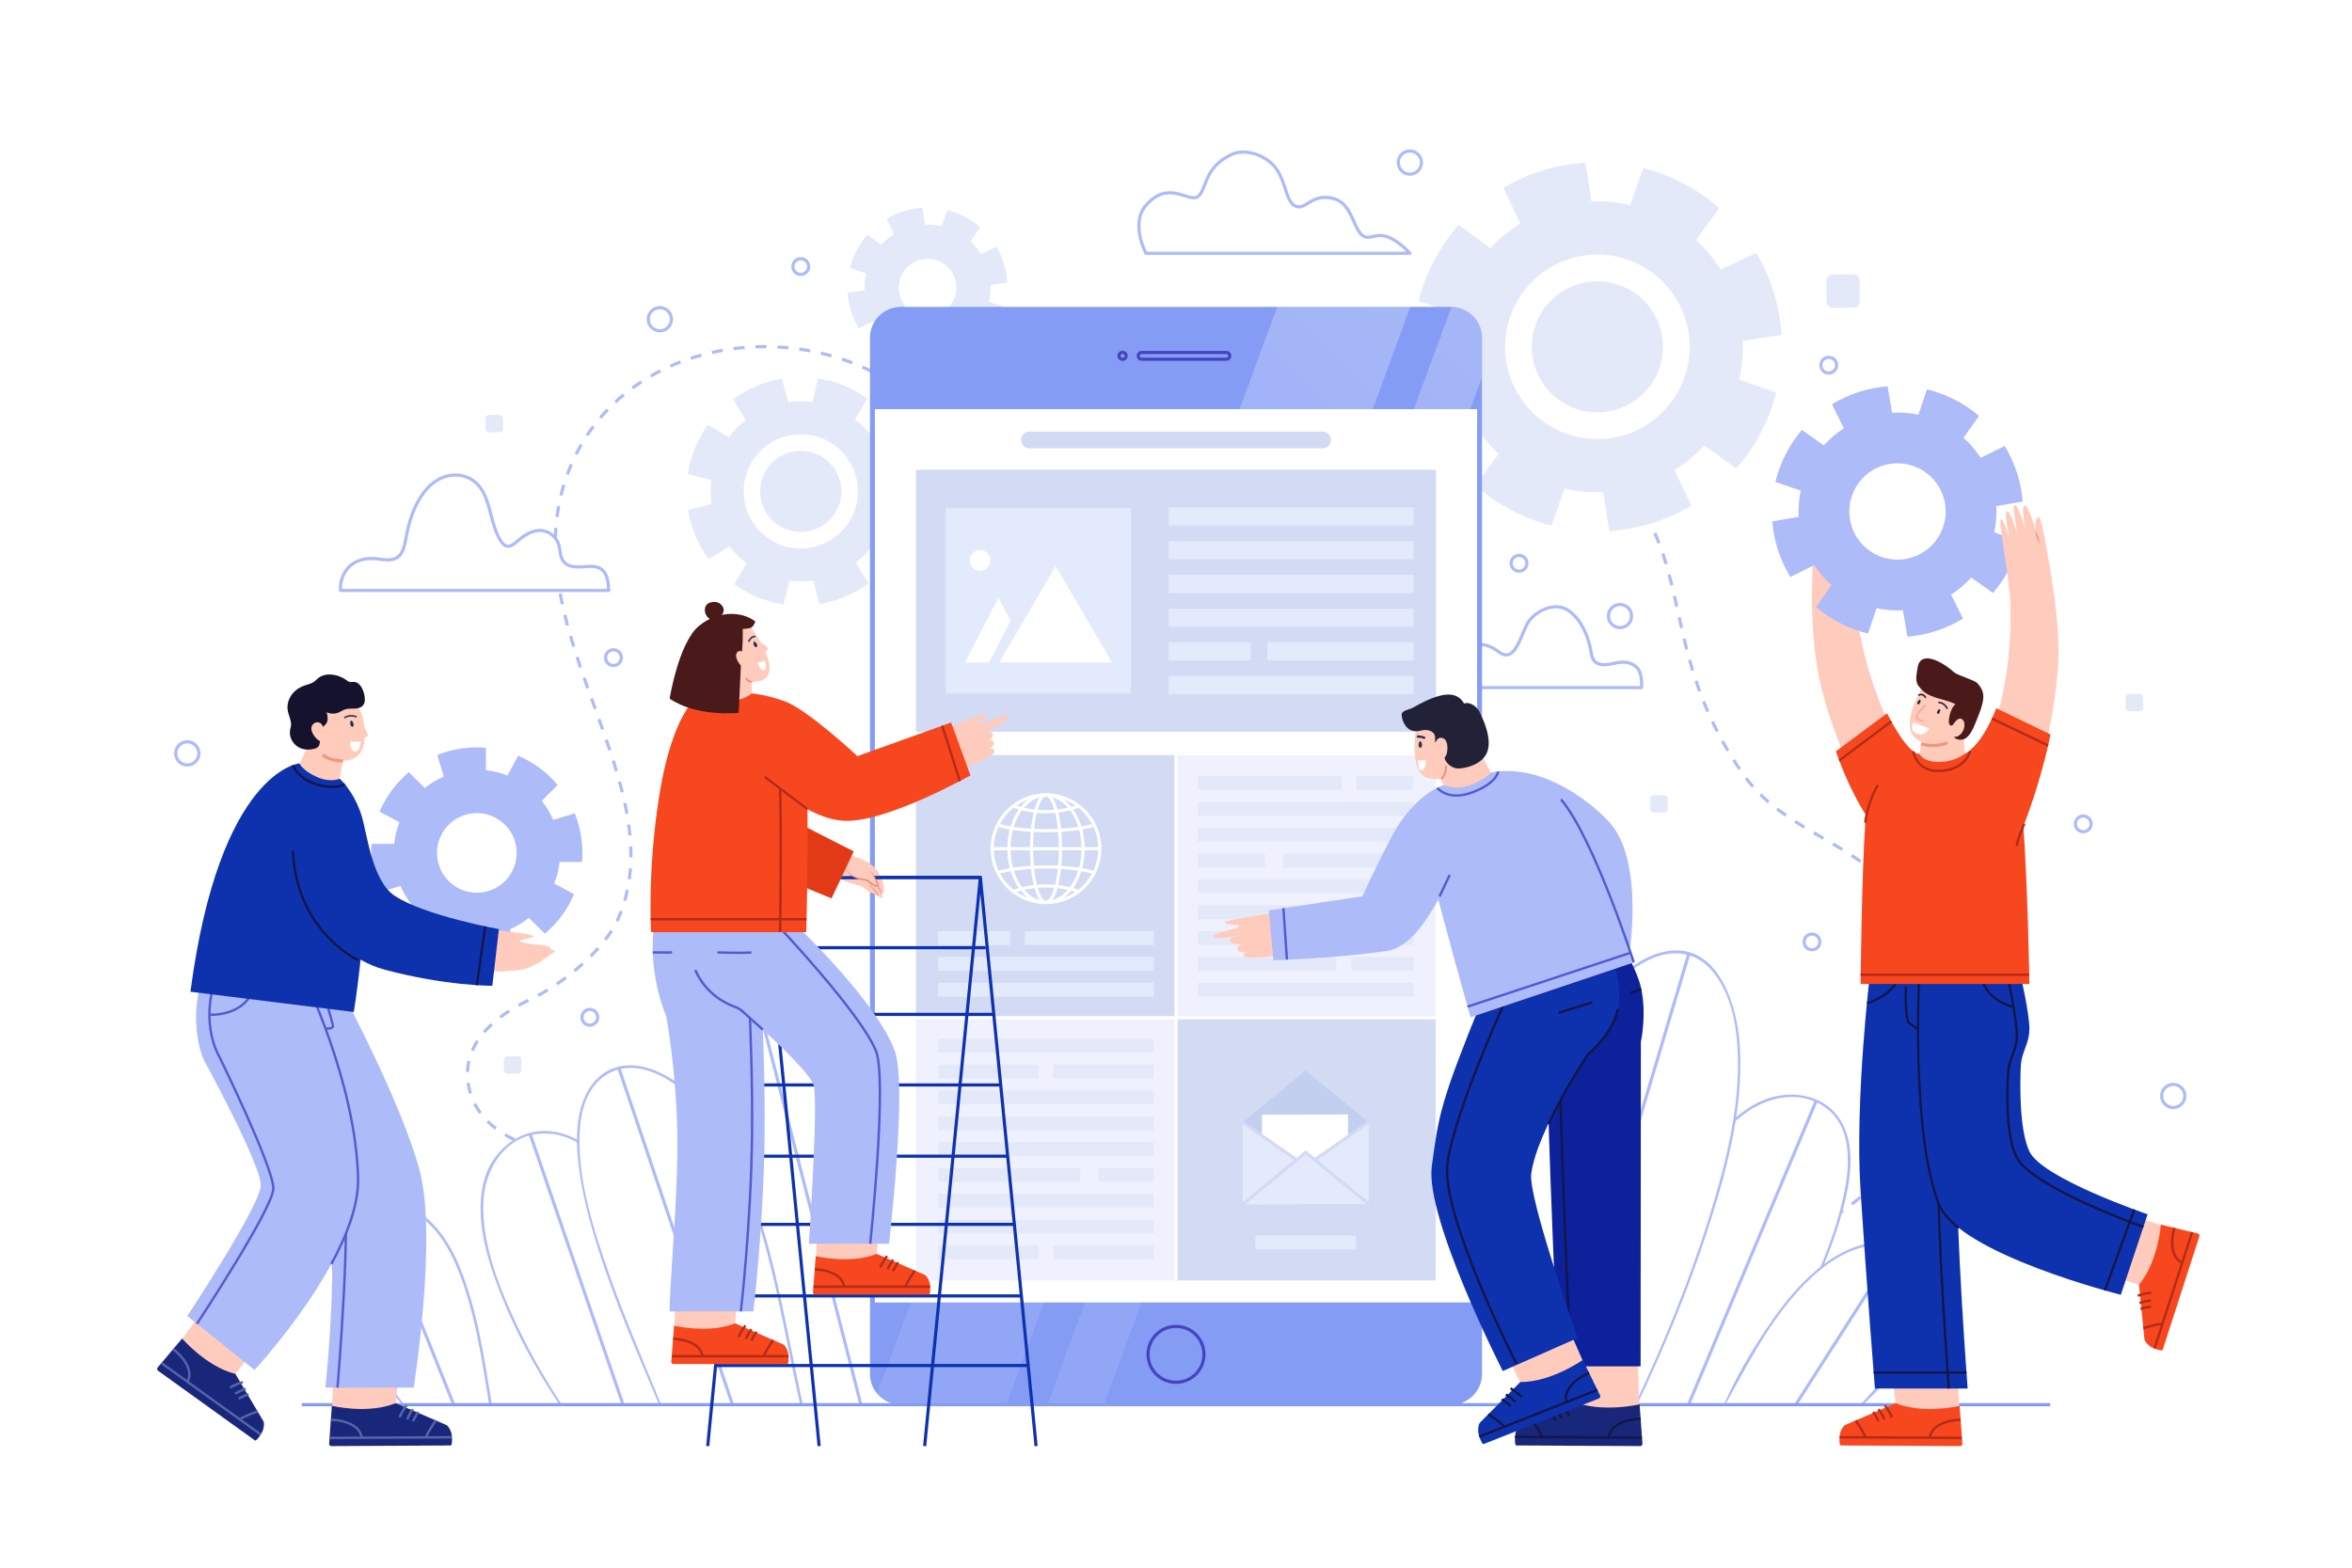 <?xml version="1.0" encoding="utf-8"?>
<!-- Generator: Adobe Illustrator 16.0.0, SVG Export Plug-In . SVG Version: 6.00 Build 0)  -->
<!DOCTYPE svg PUBLIC "-//W3C//DTD SVG 1.1//EN" "http://www.w3.org/Graphics/SVG/1.1/DTD/svg11.dtd">
<svg version="1.1" xmlns="http://www.w3.org/2000/svg" xmlns:xlink="http://www.w3.org/1999/xlink" x="0px" y="0px" width="750px"
	 height="500px" viewBox="0 0 750 500" enable-background="new 0 0 750 500" xml:space="preserve">
<g id="BACKGROUND">
	<rect fill="#FFFFFF" width="750" height="500"/>
</g>
<g id="OBJECTS">
	<g>
		<g>
			<path fill="none" stroke="#ADBBF9" stroke-linejoin="round" stroke-miterlimit="10" stroke-dasharray="3.5,3.5" d="
				M302.183,376.098c-5.762-19.901-22.244-35.205-43.502-35.719c-12.361-0.299-24.352,5.005-34.876,11.048
				c-14.211,8.16-30.965,18.013-47.967,15.536c-10.891-1.587-23.795-7.699-26.35-20.325c-2.705-13.363,8.093-22.528,19.634-27.903
				c9.888-4.605,23.762-15.619,28.205-26.162c17.621-41.81-31.652-89.53-17.746-137.181c14.553-49.868,81.939-58.299,115.813-24.438
				c3.248,3.247,6.284,6.71,9.046,10.379c6.913,9.18,10.98,21.682,20.589,28.571c12.444,8.916,28.564,6.063,41.966,0.768
				c25.612-10.12,32.386-16.797,57.427-27.696c18.012-7.839,40.196-14.833,60.433-7.867c14.501,4.992,30.518,13.966,38.627,26.959
				c15.081,24.162,8.31,50.191,32.15,84.55c10.802,15.567,27.971,19.932,41.649,31.18c35.463,29.162,23.606,90.638-15.069,111.675
				c-31.758,17.274-70.86,13.328-105.3,8.901c-2.64-0.339-5.276-0.703-7.91-1.09"/>
			<path fill="#E4E9F9" d="M553.606,149.469c2.981-3.399,5.626-7.185,7.83-11.357c2.203-4.172,3.839-8.491,4.966-12.87
				l-11.822-4.191c0.945-4.084,1.311-8.224,1.142-12.316l12.408-1.93c-0.606-9.23-3.381-18.214-8.084-26.18l-11.336,5.402
				c-2.167-3.475-4.803-6.688-7.887-9.528l7.4-10.126c-3.398-2.981-7.185-5.626-11.356-7.83c-4.173-2.204-8.492-3.839-12.87-4.966
				l-4.191,11.822c-4.084-0.946-8.224-1.311-12.315-1.142l-1.931-12.409c-9.229,0.607-18.214,3.381-26.179,8.083l5.401,11.337
				c-3.475,2.167-6.688,4.803-9.528,7.886l-10.127-7.4c-2.98,3.399-5.625,7.185-7.829,11.357c-2.203,4.172-3.839,8.492-4.966,12.87
				l11.822,4.191c-0.945,4.084-1.312,8.224-1.142,12.316l-12.409,1.93c0.607,9.23,3.382,18.214,8.084,26.18l11.337-5.402
				c2.167,3.475,4.803,6.688,7.887,9.528l-7.401,10.127c3.399,2.98,7.186,5.625,11.357,7.829c4.173,2.204,8.491,3.839,12.87,4.966
				l4.19-11.822c4.085,0.946,8.225,1.311,12.316,1.142l1.93,12.409c9.23-0.607,18.215-3.381,26.18-8.084l-5.402-11.336
				c3.476-2.167,6.688-4.802,9.528-7.886L553.606,149.469z M495.628,136.626c-14.367-7.588-19.863-25.386-12.275-39.754
				c7.588-14.367,25.387-19.863,39.754-12.275s19.863,25.386,12.275,39.754C527.794,138.718,509.995,144.214,495.628,136.626z
				 M499.604,129.097c-10.209-5.392-14.114-18.039-8.723-28.248s18.039-14.114,28.248-8.722
				c10.209,5.392,14.114,18.039,8.722,28.247C522.46,130.583,509.813,134.488,499.604,129.097z"/>
			<path fill="#E4E9F9" d="M285.004,177.928c1.627-2.278,3.023-4.774,4.124-7.48c1.1-2.707,1.842-5.468,2.266-8.235l-7.542-1.853
				c0.331-2.575,0.301-5.148-0.056-7.659l7.526-1.954c-0.943-5.649-3.206-11.014-6.595-15.631l-6.652,4.027
				c-1.549-2.007-3.371-3.824-5.446-5.384l3.935-6.695c-2.278-1.627-4.773-3.023-7.48-4.124c-2.707-1.101-5.468-1.842-8.235-2.266
				l-1.854,7.542c-2.575-0.331-5.148-0.301-7.658,0.056l-1.955-7.526c-5.649,0.943-11.014,3.206-15.631,6.595l4.027,6.651
				c-2.007,1.549-3.824,3.372-5.384,5.447l-6.695-3.936c-1.627,2.278-3.023,4.773-4.124,7.48c-1.101,2.707-1.842,5.468-2.266,8.235
				l7.542,1.854c-0.331,2.575-0.3,5.148,0.056,7.658l-7.526,1.955c0.943,5.649,3.206,11.013,6.595,15.631l6.651-4.027
				c1.549,2.007,3.372,3.825,5.447,5.384l-3.936,6.696c2.278,1.627,4.773,3.023,7.48,4.124c2.707,1.1,5.468,1.842,8.235,2.266
				l1.854-7.542c2.575,0.331,5.148,0.301,7.658-0.056l1.954,7.526c5.649-0.943,11.014-3.206,15.631-6.595l-4.027-6.652
				c2.007-1.549,3.825-3.371,5.384-5.446L285.004,177.928z M248.491,173.59c-9.32-3.789-13.803-14.416-10.014-23.736
				s14.416-13.803,23.736-10.014c9.32,3.79,13.804,14.416,10.014,23.736C268.438,172.896,257.811,177.379,248.491,173.59z
				 M250.477,168.706c-6.623-2.692-9.808-10.243-7.116-16.866s10.244-9.808,16.866-7.116c6.623,2.692,9.809,10.244,7.116,16.866
				C264.65,168.212,257.099,171.398,250.477,168.706z"/>
			<path fill="#E4E9F9" d="M314.944,108.57c1.292-1.474,2.438-3.115,3.394-4.923s1.664-3.681,2.153-5.579l-5.125-1.817
				c0.41-1.77,0.568-3.565,0.495-5.338l5.379-0.837c-0.263-4.001-1.466-7.895-3.504-11.348l-4.914,2.341
				c-0.939-1.506-2.082-2.899-3.418-4.13l3.208-4.39c-1.473-1.292-3.114-2.438-4.923-3.394s-3.681-1.664-5.579-2.152l-1.817,5.125
				c-1.771-0.41-3.565-0.568-5.338-0.495l-0.837-5.379c-4.001,0.263-7.896,1.466-11.348,3.504l2.342,4.914
				c-1.506,0.939-2.899,2.082-4.13,3.418l-4.39-3.208c-1.292,1.474-2.438,3.114-3.394,4.923c-0.956,1.809-1.664,3.681-2.153,5.579
				l5.125,1.817c-0.41,1.771-0.568,3.565-0.495,5.339l-5.379,0.836c0.263,4.001,1.466,7.896,3.504,11.348l4.914-2.342
				c0.939,1.506,2.082,2.899,3.418,4.13l-3.208,4.39c1.473,1.292,3.114,2.438,4.923,3.394c1.809,0.956,3.681,1.665,5.579,2.153
				l1.817-5.125c1.771,0.41,3.565,0.568,5.338,0.495l0.837,5.379c4-0.263,7.895-1.465,11.348-3.504l-2.342-4.914
				c1.506-0.939,2.899-2.082,4.13-3.419L314.944,108.57z M291.479,99.846c-4.484-2.368-6.199-7.923-3.831-12.407
				c2.368-4.484,7.923-6.199,12.407-3.831c4.484,2.368,6.199,7.923,3.831,12.407C301.518,100.499,295.963,102.214,291.479,99.846z"
				/>
			<path fill="#FFFFFF" stroke="#ADBBF9" stroke-linejoin="round" stroke-miterlimit="10" d="M194.108,188.326
				c-0.033-0.667-0.089-1.376-0.172-2.134c-0.686-6.209-4.94-5.639-7.587-5.45c-2.647,0.188-5.938,0.288-7.205-2.6
				c-0.551-1.257-0.527-2.774-0.889-4.132c-0.802-3.011-3.48-4.815-6.038-4.821c-2.558-0.006-4.979,1.461-7.075,3.278
				c-1.088,0.944-2.315,2.05-3.612,1.694c-0.831-0.228-1.48-1.025-1.997-1.863c-3.032-4.922-3.013-12.079-6.333-16.708
				c-3.665-5.109-10.51-5.213-15.144-1.504c-4.634,3.709-7.295,10.318-8.509,16.987c-0.395,2.168-0.735,4.545-2.073,6.025
				c-1.912,2.114-4.839,1.415-7.391,1.128c-2.961-0.332-6.12,0.151-8.523,2.321c-1.959,1.769-3.235,4.866-2.992,7.779H194.108z"/>
			<path fill="#FFFFFF" stroke="#ADBBF9" stroke-linejoin="round" stroke-miterlimit="10" d="M365.398,80.771h84.176
				c0,0-3.375-3.924-7.192-5.262c-4.806-1.684-6.805,3.045-9.837-3.07c-1.701-3.431-2.895-7.948-7.372-9.121
				c-7.002-1.834-8.782,3.953-12.118,2.389c-2.929-1.374-2.838-6.866-5.794-11.458c-2.89-4.488-9.932-7.25-14.735-4.909
				c-8.777,4.277-7.638,11.081-10.512,13.324c-2.837,2.214-9.345-5.58-16.616,2.847C360.385,71.321,365.398,80.771,365.398,80.771z"
				/>
			<circle fill="none" stroke="#ADBBF9" stroke-linejoin="round" stroke-miterlimit="10" cx="449.574" cy="51.849" r="3.695"/>
			<circle fill="none" stroke="#ADBBF9" stroke-linejoin="round" stroke-miterlimit="10" cx="693.002" cy="349.541" r="3.695"/>
			<circle fill="none" stroke="#ADBBF9" stroke-linejoin="round" stroke-miterlimit="10" cx="516.584" cy="196.485" r="3.694"/>
			<circle fill="none" stroke="#ADBBF9" stroke-linejoin="round" stroke-miterlimit="10" cx="59.727" cy="240.288" r="3.695"/>
			<circle fill="none" stroke="#ADBBF9" stroke-linejoin="round" stroke-miterlimit="10" cx="210.416" cy="101.814" r="3.695"/>
			<circle fill="none" stroke="#ADBBF9" stroke-linejoin="round" stroke-miterlimit="10" cx="255.352" cy="85.014" r="2.511"/>
			<circle fill="none" stroke="#ADBBF9" stroke-linejoin="round" stroke-miterlimit="10" cx="664.297" cy="262.763" r="2.511"/>
			<circle fill="none" stroke="#ADBBF9" stroke-linejoin="round" stroke-miterlimit="10" cx="484.382" cy="179.653" r="2.511"/>
			<circle fill="none" stroke="#ADBBF9" stroke-linejoin="round" stroke-miterlimit="10" cx="583.145" cy="116.475" r="2.511"/>
			<circle fill="none" stroke="#ADBBF9" stroke-linejoin="round" stroke-miterlimit="10" cx="577.799" cy="300.419" r="2.512"/>
			<circle fill="none" stroke="#ADBBF9" stroke-linejoin="round" stroke-miterlimit="10" cx="188.085" cy="324.459" r="2.512"/>
			<circle fill="none" stroke="#ADBBF9" stroke-linejoin="round" stroke-miterlimit="10" cx="195.62" cy="209.747" r="2.512"/>
			<path fill="#E4E9F9" d="M682.254,226.844h-3.364c-0.604,0-1.094-0.49-1.094-1.094v-3.365c0-0.604,0.489-1.094,1.094-1.094h3.364
				c0.604,0,1.094,0.49,1.094,1.094v3.365C683.348,226.354,682.858,226.844,682.254,226.844z"/>
			<path fill="#E4E9F9" d="M165.128,342.429h-3.365c-0.604,0-1.094-0.49-1.094-1.094v-3.365c0-0.604,0.49-1.094,1.094-1.094h3.365
				c0.604,0,1.094,0.49,1.094,1.094v3.365C166.222,341.938,165.732,342.429,165.128,342.429z"/>
			<path fill="#E4E9F9" d="M159.283,137.884h-3.364c-0.604,0-1.094-0.49-1.094-1.094v-3.365c0-0.604,0.49-1.094,1.094-1.094h3.364
				c0.604,0,1.094,0.49,1.094,1.094v3.365C160.377,137.395,159.888,137.884,159.283,137.884z"/>
			<path fill="#E4E9F9" d="M590.949,98.18h-6.456c-1.159,0-2.099-0.94-2.099-2.099v-6.457c0-1.159,0.939-2.099,2.099-2.099h6.456
				c1.16,0,2.1,0.94,2.1,2.099v6.457C593.049,97.24,592.109,98.18,590.949,98.18z"/>
			<path fill="#E4E9F9" d="M530.697,259.15h-3.365c-0.604,0-1.094-0.49-1.094-1.094v-3.365c0-0.604,0.49-1.094,1.094-1.094h3.365
				c0.604,0,1.094,0.49,1.094,1.094v3.365C531.791,258.66,531.301,259.15,530.697,259.15z"/>
			<path fill="#FFFFFF" stroke="#ADBBF9" stroke-linejoin="round" stroke-miterlimit="10" d="M454.169,219.313
				c0.028-0.479,0.073-0.988,0.143-1.531c0.563-4.456,4.055-4.046,6.228-3.911s4.875,0.207,5.914-1.865
				c0.452-0.902,0.433-1.99,0.729-2.965c0.658-2.161,2.856-3.455,4.956-3.459c2.098-0.004,4.082,1.045,5.802,2.348
				c5.582,4.228,7.184-6.904,9.826-10.125c3.008-3.667,8.609-5.721,12.413-3.06c3.804,2.661,5.988,7.403,6.984,12.188
				c0.324,1.556,0.44,3.463,1.702,4.323c3.691,2.516,8.442-2.365,12.902,1.425c1.562,1.327,1.857,4.541,1.658,6.631H454.169z"/>
		</g>
		<g>
			<g>
				<path fill="#FFFFFF" d="M178.708,447.908c-12.537-18.913-38.786-66.697-16.035-83.144c12.493-9.03,29.054-0.813,37.061,19.103
					c7.604,18.912,10.513,41.254,13.683,63.774"/>
				<g>
					<path fill="#ADBBF9" d="M178.974,447.753c-6.001-9.19-11.4-18.827-15.876-28.854c-4.849-10.86-9.312-22.954-8.986-35.027
						c0.292-10.812,6.865-21.879,18.76-22.346c15.028-0.591,23.97,15.085,28.258,27.251c6.683,18.961,9.093,39.168,11.879,58.977
						c0.076,0.535,0.889,0.308,0.814-0.225c-2.707-19.256-5.075-38.842-11.312-57.349c-4.142-12.29-11.75-27.111-26.085-29.252
						c-10.617-1.585-19.873,6.223-22.258,16.251c-2.746,11.544,1.11,24.201,5.269,34.918c4.902,12.631,11.473,24.716,19.004,35.967
						C178.66,448.393,179.192,448.088,178.974,447.753L178.974,447.753z"/>
				</g>
			</g>
			
				<line fill="#FFFFFF" stroke="#ADBBF9" stroke-linejoin="round" stroke-miterlimit="10" x1="169.121" y1="361.93" x2="198.676" y2="447.967"/>
			<g>
				<path fill="#FFFFFF" d="M128.44,447.924c-10.815-13.99-34.459-49.337-14.833-61.502c10.777-6.68,24.064-0.602,30.972,14.13
					c6.56,13.99,9.069,30.517,11.804,47.175"/>
				<g>
					<path fill="#ADBBF9" d="M128.707,447.769c-5.013-6.603-9.688-13.495-13.668-20.773c-4.237-7.748-8.386-16.543-8.578-25.544
						c-0.191-8.941,5.751-16.508,14.987-17.274c11.589-0.962,19.728,9.404,23.82,18.944c6.067,14.142,8.235,29.644,10.708,44.718
						c0.087,0.534,0.901,0.308,0.813-0.225c-2.432-14.842-4.586-30.048-10.407-44.025c-3.912-9.394-11.026-19.28-22.064-20.208
						c-8.228-0.691-16.349,4.685-18.16,12.847c-1.91,8.609,1.713,17.907,5.357,25.559c4.472,9.389,10.305,18.179,16.707,26.356
						C128.436,448.415,128.919,448.048,128.707,447.769L128.707,447.769z"/>
				</g>
			</g>
			
				<line fill="#FFFFFF" stroke="#ADBBF9" stroke-linejoin="round" stroke-miterlimit="10" x1="119.17" y1="384.324" x2="144.667" y2="447.967"/>
			<path fill="#FFFFFF" stroke="#ADBBF9" stroke-linejoin="round" stroke-miterlimit="10" d="M254.919,447.726
				c-29.635-53.759-48.775-107.055-24.863-132.374c23.695-25.087,48.479,4.642,54.509,30.985
				c7.385,32.264,8.457,67.188,8.31,101.389"/>
			
				<line fill="none" stroke="#ADBBF9" stroke-linejoin="round" stroke-miterlimit="10" x1="238.83" y1="308.819" x2="274.428" y2="447.646"/>
			<g>
				<path fill="#FFFFFF" d="M210.449,447.895c-11.773-28.438-38.253-85.965-19.578-103.746
					c11.943-11.372,33.508,2.567,44.605,27.418c10.538,23.6,13.703,47.895,20.02,75.994"/>
				<g>
					<path fill="#ADBBF9" d="M210.746,447.813c-5.589-13.666-11.482-27.201-16.394-41.135c-4.93-13.984-9.859-29.119-9.558-44.121
						c0.111-5.512,1.076-11.378,4.413-15.923c3.835-5.224,10.015-7.086,16.209-5.505c7.272,1.856,13.441,7.067,18.292,12.591
						c6.608,7.524,11.044,16.469,14.579,25.77c8.339,21.942,11.694,45.377,16.802,68.184c0.119,0.53,0.932,0.306,0.814-0.224
						c-4.865-21.73-8.134-43.999-15.639-65.043c-5.619-15.757-14.604-33.776-30.923-40.774c-5.25-2.252-11.399-2.821-16.395,0.385
						c-4.492,2.883-7.015,7.834-8.107,12.928c-1.358,6.335-0.903,12.979,0.036,19.339c1.184,8.016,3.298,15.884,5.733,23.602
						c5.4,17.115,12.604,33.564,19.545,50.092C210.302,448.336,210.897,448.182,210.746,447.813L210.746,447.813z"/>
				</g>
			</g>
			<g>
				<path fill="#FFFFFF" d="M440.132,447.734c-9.987-114.445,14.323-156.257,40.918-158.133
					c12.599-0.889,49.502,6.365,4.945,158.063"/>
				<g>
					<path fill="#ADBBF9" d="M440.328,447.734c-2.461-37.684-4.979-76.841,4.735-113.801c4.212-16.023,12.108-36.69,29.375-42.604
						c6.81-2.333,14.55-1.903,20.319,2.702c10.195,8.14,11.779,23.979,12.165,35.986c0.433,13.471-1.032,26.989-3.107,40.28
						c-3.125,20.01-7.825,39.763-13.133,59.296c-1.632,6.004-3.327,11.991-4.978,17.99c-0.104,0.375,0.465,0.528,0.58,0.16
						c6.763-21.714,12.298-43.959,16.43-66.325c2.717-14.706,4.821-29.644,5.039-44.62c0.133-9.109-0.365-18.467-2.908-27.267
						c-1.497-5.183-3.797-10.34-7.595-14.258c-4.892-5.047-11.723-6.865-18.556-5.782c-16.697,2.646-26.144,19.703-31.261,34.158
						c-4.807,13.579-7.14,27.983-8.491,42.28c-1.979,20.938-1.73,42.069-0.49,63.044c0.37,6.263,0.812,12.521,1.484,18.759
						C439.963,447.979,440.345,447.989,440.328,447.734L440.328,447.734z"/>
				</g>
			</g>
			
				<line fill="#FFFFFF" stroke="#ADBBF9" stroke-linejoin="round" stroke-miterlimit="10" x1="486.234" y1="289.866" x2="462.735" y2="447.665"/>
			<g>
				<path fill="#FFFFFF" d="M518.747,447.743c8.147-68.023,35.589-107.227,60.382-96.586c20.28,8.705,9.815,46.572-21.775,96.545"/>
				<g>
					<path fill="#ADBBF9" d="M518.936,447.795c3.072-20.043,6.646-39.885,14.385-58.744c5.127-12.496,12.124-25.973,23.33-34.09
						c7.588-5.497,18.347-7.497,26.163-1.166c9.115,7.384,6.63,21.958,4.072,31.771c-5.815,22.315-18.098,42.371-29.793,61.983
						c-0.199,0.336,0.307,0.623,0.52,0.304c6.794-10.199,12.843-20.986,18.255-31.979c4.22-8.569,8.047-17.4,10.783-26.563
						c3.039-10.174,6.4-24.753-1.122-33.894c-6.026-7.322-16.931-7.781-24.918-3.765c-11.436,5.75-18.988,18.003-24.38,29.119
						c-4.567,9.418-7.994,19.373-10.714,29.469c-3.295,12.23-5.835,24.877-6.965,37.502
						C518.532,447.96,518.902,448.013,518.936,447.795L518.936,447.795z"/>
				</g>
			</g>
			
				<line fill="#FFFFFF" stroke="#ADBBF9" stroke-linejoin="round" stroke-miterlimit="10" x1="579.129" y1="351.157" x2="538.563" y2="447.702"/>
			
				<line fill="#FFFFFF" stroke="#ADBBF9" stroke-linejoin="round" stroke-miterlimit="10" x1="197.326" y1="340.61" x2="233.563" y2="447.967"/>
			<g>
				<path fill="#FFFFFF" d="M521.772,447.869c16.023-33.968,48.337-111.527,24.001-139.028
					c-13.363-15.101-37.82,3.441-50.792,36.743c-12.319,31.625-21.54,64.183-29.185,101.839"/>
				<g>
					<path fill="#ADBBF9" d="M522.039,448.025c8.393-17.647,15.935-35.768,22.022-54.344c6.271-19.138,12.002-39.901,10.726-60.237
						c-0.783-12.47-6.703-32.691-23.012-30.096c-8.83,1.405-16.232,8.345-21.706,14.957c-8.037,9.71-13.231,21.051-17.641,32.757
						c-11.771,31.25-20.383,63.549-27.038,96.248c-0.108,0.53,0.705,0.757,0.813,0.225c5.688-27.938,12.769-55.602,22.099-82.556
						c4.346-12.556,8.699-25.356,15.7-36.725c5.284-8.581,12.235-17.32,21.427-21.939c7.13-3.583,14.945-3.147,20.352,3.132
						c5.075,5.896,7.237,13.766,8.011,21.359c1.969,19.305-3.17,39.266-8.832,57.557c-6.296,20.335-14.455,40.075-23.454,59.35
						C521.339,448.07,521.867,448.385,522.039,448.025L522.039,448.025z"/>
				</g>
			</g>
			
				<line fill="#FFFFFF" stroke="#ADBBF9" stroke-linejoin="round" stroke-miterlimit="10" x1="538.563" y1="304.1" x2="495.714" y2="447.967"/>
			<g>
				<path fill="#FFFFFF" d="M550.063,447.743c21.124-42.821,39.456-54.147,56.677-50.726c13.388,2.66,15.482,22.438-12.816,50.699"
					/>
				<g>
					<path fill="#ADBBF9" d="M550.231,447.842c6.541-11.652,12.451-23.491,21.15-33.76c5.371-6.341,11.802-12.371,19.688-15.376
						c5.497-2.095,12.745-2.94,18.289-0.473c6.176,2.748,7.208,9.788,5.985,15.774c-2.71,13.278-12.814,23.878-21.634,33.496
						c-0.263,0.286,0.141,0.689,0.425,0.426c8.99-8.329,17.953-19.369,21.388-31.366c1.677-5.856,1.912-13.309-3.314-17.495
						c-4.55-3.645-11.834-3.531-17.234-2.328c-7.854,1.75-14.565,6.756-20.1,12.408c-4.457,4.552-8.316,9.68-11.833,14.98
						c-4.925,7.422-9.604,15.334-13.148,23.516C549.797,447.868,550.104,448.066,550.231,447.842L550.231,447.842z"/>
				</g>
			</g>
			
				<line fill="#FFFFFF" stroke="#ADBBF9" stroke-linejoin="round" stroke-miterlimit="10" x1="605.081" y1="397.304" x2="572.808" y2="447.714"/>
		</g>
		<g>
			<g>
				<path fill="#849CF4" d="M287.248,447.518c-5.145,0-9.331-4.186-9.331-9.331V107.718c0-5.145,4.186-9.331,9.331-9.331h175.504
					c5.146,0,9.331,4.186,9.331,9.331v330.468c0,5.146-4.186,9.331-9.331,9.331H287.248z"/>
				<path fill="#849CF4" d="M462.752,98.887c4.869,0,8.831,3.962,8.831,8.831v330.468c0,4.869-3.962,8.831-8.831,8.831H287.248
					c-4.869,0-8.831-3.962-8.831-8.831V107.718c0-4.869,3.961-8.831,8.831-8.831H462.752 M462.752,97.887H287.248
					c-5.429,0-9.831,4.401-9.831,9.831v330.468c0,5.43,4.401,9.831,9.831,9.831h175.504c5.43,0,9.831-4.401,9.831-9.831V107.718
					C472.583,102.289,468.182,97.887,462.752,97.887L462.752,97.887z"/>
			</g>
			<g>
				<circle fill="none" stroke="#4643BF" stroke-miterlimit="10" cx="375" cy="431.958" r="8.916"/>
			</g>
			<g>
				<defs>
					<path id="SVGID_1_" d="M462.752,448.018H287.248c-5.429,0-9.831-4.401-9.831-9.831V107.718c0-5.43,4.401-9.831,9.831-9.831
						h175.504c5.43,0,9.831,4.401,9.831,9.831v330.468C472.583,443.616,468.182,448.018,462.752,448.018z"/>
				</defs>
				<clipPath id="SVGID_2_">
					<use xlink:href="#SVGID_1_"  overflow="visible"/>
				</clipPath>
				<g clip-path="url(#SVGID_2_)">
					<linearGradient id="SVGID_3_" gradientUnits="userSpaceOnUse" x1="223.082" y1="404.748" x2="515.779" y2="112.051">
						<stop  offset="0.27" style="stop-color:#FFFFFF;stop-opacity:0.1"/>
						<stop  offset="1" style="stop-color:#FFFFFF;stop-opacity:0.3"/>
					</linearGradient>
					<polygon fill="url(#SVGID_3_)" points="421.229,59.953 275.18,456.847 317.632,456.847 463.681,59.953 					"/>
					<linearGradient id="SVGID_4_" gradientUnits="userSpaceOnUse" x1="272.547" y1="398.636" x2="553.018" y2="118.165">
						<stop  offset="0.27" style="stop-color:#FFFFFF;stop-opacity:0.1"/>
						<stop  offset="1" style="stop-color:#FFFFFF;stop-opacity:0.3"/>
					</linearGradient>
					<polygon fill="url(#SVGID_4_)" points="476.808,59.953 330.758,456.847 348.757,456.847 494.805,59.953 					"/>
				</g>
			</g>
			<rect x="278.973" y="130.497" fill="#FFFFFF" width="192.054" height="284.911"/>
			<g>
				<path fill="none" stroke="#4643BF" stroke-miterlimit="10" d="M364.021,112.414h27.047c0.598,0,1.083,0.485,1.083,1.083l0,0
					c0,0.598-0.485,1.083-1.083,1.083h-27.047c-0.598,0-1.083-0.485-1.083-1.083l0,0
					C362.938,112.899,363.423,112.414,364.021,112.414z"/>
				<circle fill="none" stroke="#4643BF" stroke-miterlimit="10" cx="357.966" cy="113.497" r="1.117"/>
			</g>
			<g>
				<g>
					<rect x="292.096" y="240.83" fill="#D3DBF4" width="82.904" height="83.777"/>
					<g>
						<circle fill="none" stroke="#FFFFFF" stroke-miterlimit="10" cx="333.548" cy="270.68" r="17.164"/>
						<ellipse fill="none" stroke="#FFFFFF" stroke-miterlimit="10" cx="333.548" cy="270.68" rx="11.824" ry="17.163"/>
						<ellipse fill="none" stroke="#FFFFFF" stroke-miterlimit="10" cx="333.548" cy="270.68" rx="4.606" ry="17.163"/>
						<line fill="none" stroke="#FFFFFF" stroke-miterlimit="10" x1="316.384" y1="270.68" x2="350.711" y2="270.68"/>
						<path fill="none" stroke="#FFFFFF" stroke-miterlimit="10" d="M318.182,278.331c3.28-1.096,8.937-1.82,15.366-1.82
							c6.427,0,12.083,0.724,15.363,1.819"/>
						<path fill="none" stroke="#FFFFFF" stroke-miterlimit="10" d="M323.161,284.343c2.954-1.122,6.532-1.779,10.387-1.779
							c3.803,0,7.335,0.64,10.266,1.734"/>
						<path fill="none" stroke="#FFFFFF" stroke-miterlimit="10" d="M318.182,263.121c3.28,1.096,8.937,1.819,15.366,1.819
							c6.427,0,12.083-0.723,15.363-1.818"/>
						<path fill="none" stroke="#FFFFFF" stroke-miterlimit="10" d="M323.161,257.109c2.954,1.122,6.532,1.779,10.387,1.779
							c3.803,0,7.335-0.64,10.266-1.734"/>
					</g>
					<g>
						<rect x="299.148" y="305.199" fill="#E3EAFC" width="68.8" height="4.431"/>
						<rect x="326.831" y="296.96" fill="#E3EAFC" width="41.117" height="4.431"/>
						<rect x="299.148" y="296.96" fill="#E3EAFC" width="23.011" height="4.431"/>
						<rect x="299.148" y="313.438" fill="#E3EAFC" width="68.8" height="4.431"/>
					</g>
				</g>
				<g>
					<rect x="374.914" y="240.83" fill="#F0F1FF" width="82.904" height="83.777"/>
					<g>
						<rect x="381.966" y="255.763" fill="#E4E9F9" width="68.8" height="4.432"/>
						<rect x="381.966" y="264.002" fill="#E4E9F9" width="68.8" height="4.432"/>
						<rect x="381.966" y="272.242" fill="#E4E9F9" width="21.425" height="4.431"/>
						<rect x="409.12" y="272.242" fill="#E4E9F9" width="41.552" height="4.431"/>
						<rect x="381.966" y="280.481" fill="#E4E9F9" width="68.8" height="4.431"/>
						<rect x="381.966" y="288.721" fill="#E4E9F9" width="68.8" height="4.431"/>
						<rect x="381.966" y="296.96" fill="#E4E9F9" width="68.8" height="4.431"/>
						<rect x="430.899" y="305.199" fill="#E4E9F9" width="19.866" height="4.431"/>
						<rect x="381.966" y="305.199" fill="#E4E9F9" width="44.19" height="4.431"/>
						<rect x="381.966" y="313.438" fill="#E4E9F9" width="68.8" height="4.431"/>
						<rect x="432.544" y="247.524" fill="#E4E9F9" width="18.222" height="4.431"/>
						<rect x="381.966" y="247.524" fill="#E4E9F9" width="45.906" height="4.431"/>
					</g>
				</g>
				<g>
					<rect x="292.096" y="324.606" fill="#F0F1FF" width="82.904" height="83.777"/>
					<g>
						<rect x="299.148" y="388.998" fill="#E4E9F9" width="68.8" height="4.431"/>
						<rect x="299.148" y="380.758" fill="#E4E9F9" width="68.8" height="4.432"/>
						<rect x="350.254" y="372.519" fill="#E4E9F9" width="17.693" height="4.431"/>
						<rect x="299.242" y="372.519" fill="#E4E9F9" width="45.283" height="4.431"/>
						<rect x="299.148" y="364.279" fill="#E4E9F9" width="68.8" height="4.431"/>
						<rect x="299.148" y="356.04" fill="#E4E9F9" width="68.8" height="4.431"/>
						<rect x="299.148" y="347.801" fill="#E4E9F9" width="68.8" height="4.431"/>
						<rect x="299.148" y="339.562" fill="#E4E9F9" width="31.968" height="4.431"/>
						<rect x="335.859" y="339.562" fill="#E4E9F9" width="32.089" height="4.431"/>
						<rect x="299.148" y="331.322" fill="#E4E9F9" width="68.8" height="4.431"/>
						<rect x="299.148" y="397.237" fill="#E4E9F9" width="32.064" height="4.431"/>
						<rect x="335.884" y="397.237" fill="#E4E9F9" width="32.064" height="4.431"/>
					</g>
				</g>
				<g>
					<rect x="374.914" y="324.606" fill="#D3DBF4" width="82.904" height="83.777"/>
					<g>
						<g>
							<polygon fill="#C2CFEF" points="433.228,382.266 399.972,381.871 396.248,357.973 436.438,357.901 							"/>
							<polygon fill="#C2CFEF" points="436.438,357.901 396.248,357.973 416.313,341.415 							"/>
							
								<rect x="402.351" y="355.578" transform="matrix(1 -0.002 0.002 1 -0.64 0.726)" fill="#FFFFFF" width="27.43" height="23.169"/>
							<polygon fill="#E3EAFC" points="396.248,357.973 396.294,384.103 416.367,371.925 							"/>
							<polygon fill="#E3EAFC" points="436.438,357.901 436.484,384.031 416.367,371.924 							"/>
							<polygon fill="#E3EAFC" points="436.484,384.031 396.294,384.103 416.359,367.545 							"/>
							<polyline fill="none" stroke="#D3DBF4" stroke-miterlimit="10" points="396.294,384.103 416.359,367.545 436.484,384.031 
															"/>
							<line fill="none" stroke="#D3DBF4" stroke-miterlimit="10" x1="419.249" y1="369.911" x2="436.438" y2="357.901"/>
						</g>
						<line fill="none" stroke="#D3DBF4" stroke-miterlimit="10" x1="413.481" y1="369.924" x2="396.248" y2="357.973"/>
					</g>
					<rect x="400.334" y="394.087" fill="#E3EAFC" width="32.064" height="4.431"/>
				</g>
				<g>
					<rect x="292.096" y="149.813" fill="#D3DBF4" width="165.809" height="83.588"/>
					<g>
						<rect x="372.664" y="161.832" fill="#E3EAFC" width="78.102" height="5.783"/>
						<rect x="372.664" y="172.585" fill="#E3EAFC" width="78.102" height="5.783"/>
						<rect x="372.664" y="183.338" fill="#E3EAFC" width="78.102" height="5.783"/>
						<rect x="372.664" y="194.092" fill="#E3EAFC" width="78.102" height="5.783"/>
						<rect x="372.664" y="215.598" fill="#E3EAFC" width="78.102" height="5.783"/>
						<rect x="404.091" y="204.845" fill="#E3EAFC" width="46.675" height="5.783"/>
						<rect x="372.664" y="204.845" fill="#E3EAFC" width="26.123" height="5.783"/>
					</g>
					<g>
						<rect x="301.601" y="162.068" fill="#E3EAFC" width="59.078" height="59.077"/>
						<polygon fill="#FFFFFF" points="336.617,180.536 354.595,211.283 318.639,211.283 						"/>
						<polygon fill="#FFFFFF" points="318.399,190.64 322.238,198.035 315.361,211.283 307.684,211.283 						"/>
						<circle fill="#FFFFFF" cx="312.526" cy="178.758" r="3.33"/>
					</g>
				</g>
				<path fill="#D3DBF4" d="M328.238,142.975h93.523c1.469,0,2.66-1.191,2.66-2.66l0,0c0-1.469-1.191-2.66-2.66-2.66h-93.523
					c-1.469,0-2.66,1.191-2.66,2.66l0,0C325.578,141.784,326.769,142.975,328.238,142.975z"/>
				<line fill="none" stroke="#FFFFFF" stroke-miterlimit="10" x1="375" y1="240.83" x2="375" y2="408.384"/>
				<line fill="none" stroke="#FFFFFF" stroke-miterlimit="10" x1="292.096" y1="324.606" x2="457.904" y2="324.606"/>
			</g>
		</g>
		<line fill="none" stroke="#849CF4" stroke-miterlimit="10" x1="96.226" y1="448.018" x2="653.774" y2="448.018"/>
		<g>
			<g>
				<g>
					<g>
						<path fill="#FFCBBD" d="M623.052,420.183l1.736,28.542l-0.928,8.977l-34.028-0.18c-0.858-0.004-1.552-0.704-1.547-1.563l0,0
							c0.003-0.645,0.402-1.22,1.004-1.447l15.18-6.98l-3.427-29.697"/>
						<path fill="#F7471E" d="M586.745,457.143c0.359-1.127,1.02-2.394,1.686-2.68l16.095-6.932
							c8.872,3.596,20.355,0.847,20.355,0.847l0.88,12.118c-0.002,0.401-0.329,0.725-0.729,0.723l-38.017-0.2
							C586.227,461.014,586.733,457.179,586.745,457.143z"/>
						<path fill="none" stroke="#B22B19" stroke-width="0.75" stroke-miterlimit="10" d="M601.042,448.225
							c0.901,1.176,1.665,2.457,2.27,3.811"/>
						<path fill="none" stroke="#B22B19" stroke-width="0.75" stroke-miterlimit="10" d="M599.016,449.437
							c0.935,1.293,1.308,2.04,1.865,3.239"/>
						<path fill="none" stroke="#B22B19" stroke-width="0.75" stroke-miterlimit="10" d="M597.303,450.32
							c0.635,0.853,1.257,2.032,1.749,2.974"/>
					</g>
					
						<line fill="none" stroke="#B22B19" stroke-width="0.75" stroke-miterlimit="10" x1="625.554" y1="458.603" x2="586.579" y2="458.397"/>
					<path fill="none" stroke="#B22B19" stroke-width="0.75" stroke-miterlimit="10" d="M625.202,452.805
						c0,0-9.025,0.063-9.836,5.744"/>
					<path fill="none" stroke="#B22B19" stroke-width="0.75" stroke-miterlimit="10" d="M591.729,453.042c0,0,2.6,3.695,3.112,5.398
						"/>
				</g>
				<path fill="#0E32AE" d="M596.315,310.499c0,0-4.89,40.168-3.02,69.338s4.571,63.016,4.571,63.016h29.578
					c0,0-3.834-50.085-3.411-73.534c0.468-25.978,8.408-58.819,8.408-58.819"/>
				<path fill="none" stroke="#121649" stroke-width="0.75" stroke-miterlimit="10" d="M621.445,442.853
					c0,0-3.834-50.085-3.411-73.534c0.468-25.978,8.408-58.819,8.408-58.819"/>
				<g>
					<g>
						<path fill="#FFCBBD" d="M661.915,381.958l27.433,8.824l8.276,3.6l-10.464,32.38c-0.265,0.817-1.142,1.266-1.959,1.002l0,0
							c-0.613-0.198-1.04-0.753-1.075-1.396l-2.063-16.58l-28.483-9.255"/>
						<path fill="#F7471E" d="M685.865,429.59c-0.966-0.684-1.973-1.696-2.045-2.418l-1.739-17.438
							c6.111-7.368,6.965-19.146,6.965-19.146l11.816,2.826c0.382,0.124,0.591,0.533,0.468,0.915l-11.69,36.175
							C689.397,431.255,685.896,429.611,685.865,429.59z"/>
						<path fill="none" stroke="#B22B19" stroke-width="0.75" stroke-miterlimit="10" d="M681.689,413.265
							c1.393-0.504,2.846-0.844,4.317-1.011"/>
						<path fill="none" stroke="#B22B19" stroke-width="0.75" stroke-miterlimit="10" d="M682.23,415.563
							c1.516-0.499,2.34-0.629,3.652-0.798"/>
						<path fill="none" stroke="#B22B19" stroke-width="0.75" stroke-miterlimit="10" d="M682.556,417.463
							c1.004-0.347,2.316-0.584,3.362-0.768"/>
					</g>
					
						<line fill="none" stroke="#B22B19" stroke-width="0.75" stroke-miterlimit="10" x1="698.995" y1="393.04" x2="687.011" y2="430.127"/>
					<path fill="none" stroke="#B22B19" stroke-width="0.75" stroke-miterlimit="10" d="M693.361,391.621
						c0,0-2.669,8.622,2.501,11.113"/>
					<path fill="none" stroke="#B22B19" stroke-width="0.75" stroke-miterlimit="10" d="M683.464,423.599
						c0,0,4.309-1.361,6.087-1.334"/>
				</g>
				<path fill="#0E32AE" d="M644.474,311.795c0,0,2.656,11.418,2.656,16.317c0,3.6-1.433,6.046-2.193,8.685
					c-0.325,1.127-0.512,2.276-0.563,3.448c-0.228,5.252-0.533,19.994,2.757,26.998c4.045,8.608,37.685,20.035,37.685,20.035
					l-8.53,25.689c0,0-51.496-12.939-57.918-28.702c-8.962-21.993-6.397-72.471-6.397-72.471"/>
				<path fill="none" stroke="#121649" stroke-width="0.75" stroke-miterlimit="10" d="M624.577,391.623
					c-2.972-2.351-5.177-4.817-6.211-7.357c-8.962-21.993-6.397-72.471-6.397-72.471"/>
				<path fill="none" stroke="#121649" stroke-width="0.75" stroke-miterlimit="10" d="M640.107,310.84
					c0,0,3.022,14.373,3.022,19.272c0,3.665-1.485,6.247-2.234,8.827c-0.304,1.044-0.483,2.113-0.551,3.198
					c-0.322,5.186-0.887,20.224,2.785,27.105c5.092,9.542,40.334,22.104,40.334,22.104"/>
				<path fill="none" stroke="#121649" stroke-width="0.75" stroke-miterlimit="10" d="M607.765,314.604c0,0-0.451,10.367,1,11.611
					s2.864,2.074,2.864,2.074"/>
				
					<line fill="none" stroke="#121649" stroke-width="0.75" stroke-miterlimit="10" x1="680.572" y1="385.76" x2="671.185" y2="411.583"/>
				
					<line fill="none" stroke="#121649" stroke-width="0.75" stroke-miterlimit="10" x1="597.467" y1="437.768" x2="627.072" y2="437.768"/>
				<path fill="none" stroke="#121649" stroke-width="0.75" stroke-miterlimit="10" d="M631.995,312.589
					c0,0,1.845,6.617,10.061,8.567"/>
				<path fill="none" stroke="#121649" stroke-width="0.75" stroke-miterlimit="10" d="M595.366,320c0,0,7.422-2.17,9.703-7.411"/>
			</g>
			<g>
				<path fill="#FFCBBB" d="M613.265,232.479l-1.327,9.309c0,0-0.116,2.579,4.896,4.375c6.075,2.175,9.763-2.5,9.763-2.5
					l-0.403-9.416"/>
				<path fill="#FFCBBB" d="M612.521,220.142c0,0-6.449,10.781-1.969,15.09c4.062,3.908,12.994,1.458,13.807,0.094
					c0.813-1.365,5.897-13.414,3.115-15.071C622.529,217.308,615.284,215.504,612.521,220.142z"/>
				<path fill="none" stroke="#EF977F" stroke-miterlimit="10" d="M612.585,237.244c0,0,4.372,1.402,8.409-0.362"/>
				<g>
					<path fill="#4A1A1A" d="M611.444,213.135c0.847-6.368,8.565-1.604,11.706,1.305c0.943,0.873,6.45,2.491,7.346,3.413
						c0.896,0.921,1.621,2.053,1.856,3.316c0.206,1.107,0.029,2.25-0.24,3.344c-0.483,1.966-1.258,3.847-2.029,5.719
						c-0.842,2.041-2.348,6.101-5.258,5.676c-0.563-0.082-1.178-0.191-1.548-0.625c-0.365-0.427-0.383-1.048-0.32-1.606
						c0.104-0.911,0.381-1.799,0.8-2.614c-0.604,0.162-1.223,0.525-1.801,0.295c-0.191-0.076-0.285-0.262-0.393-0.437
						c-0.383-0.622,0.081-4.738,1.998-6.36c-2.769-1.312-4.936-1.432-7.76-2.62c-2.271-0.956-3.251-2.119-4.063-3.208
						C610.576,217.174,611.188,215.063,611.444,213.135z"/>
				</g>
				<g>
					<path fill="#FFCBBB" d="M623.076,230.69c0.705-0.99,1.795-2.125,2.832-1.093c0.367,0.366,0.472,0.984,0.51,1.568
						c0.126,1.941-1.837,4.422-3.552,3.741c-0.836-0.332-1.071-1.474-1.222-2.406"/>
				</g>
				<path fill="none" stroke="#F7A794" stroke-width="0.5" stroke-miterlimit="10" d="M613.947,224.899c0,0-2.791,2.739-2.793,3.673
					c-0.002,0.934,2.094,1.51,2.094,1.51"/>
				<path fill="#FFFFFF" d="M610.102,230.412l5.001,1.868c0,0-1.164,2.964-4.161,1.604
					C608.804,232.914,610.102,230.412,610.102,230.412z"/>
				<g>
					<g>
						<path fill="#212237" d="M611.828,223.37c-0.153,0.218-0.291,0.445-0.419,0.679c-0.245,0.447,0.447,0.848,0.681,0.398
							c0.138-0.265,0.26-0.534,0.367-0.813C612.605,223.249,612.037,223.073,611.828,223.37L611.828,223.37z"/>
					</g>
				</g>
				
					<path fill="none" stroke="#212237" stroke-width="0.5" stroke-linecap="round" stroke-linejoin="round" stroke-miterlimit="10" d="
					M613.976,222.42c0,0-0.623-1.391-2.113-0.738"/>
				<g>
					<g>
						<path fill="#212237" d="M618.069,226.371c-0.141,0.226-0.265,0.459-0.379,0.699c-0.218,0.459,0.476,0.858,0.682,0.398
							c0.122-0.272,0.234-0.548,0.325-0.833C618.819,226.256,618.271,226.047,618.069,226.371L618.069,226.371z"/>
					</g>
				</g>
				
					<path fill="none" stroke="#212237" stroke-width="0.5" stroke-linecap="round" stroke-linejoin="round" stroke-miterlimit="10" d="
					M618.272,224.072c0,0,1.521-0.17,2.619,1.827"/>
			</g>
			<g>
				<g>
					<g>
						<path fill="#FFCBBD" d="M591.638,191.736c-0.412-5.409,0.317-20.718-0.632-21.122c-0.948-0.403-1.339,4.783-2.056,4.306
							c-0.717-0.476-0.658-8.496-1.714-8.646c-1.43-0.203-1.051,8.014-1.051,8.014s-0.864-8.979-2.156-8.796
							c-0.915,0.129-0.57,7.013-0.77,9.659c-0.149-2.896-0.998-8.285-1.945-8.131c-0.939,0.154-0.755,5.57-0.844,9.17
							c-0.155-2.252-0.606-7.171-1.488-7.069c-0.879,0.101-1.146,12.89-1.163,23.668"/>
					</g>
					<path fill="#FFCBBD" d="M590.275,245.892c0,0-5.806-12.156-9.438-26.334s-2.995-32.609-2.995-32.609l13.64,2.295
						c0,0,0.621,25.725,16.151,51.274"/>
					<path fill="none" stroke="#F7A794" stroke-miterlimit="10" d="M580.659,176.802c1.121,1.707,2.611,3.717,2.539,7.06"/>
					<path fill="none" stroke="#F7A794" stroke-miterlimit="10" d="M588.835,176.152c-1.313,1.169-2.733,4.321-2.048,5.939"/>
				</g>
				<path fill="#ADBBF9" d="M635.535,189.125c1.994-2.341,3.757-4.941,5.215-7.8c1.458-2.859,2.528-5.813,3.253-8.801l-8.082-2.736
					c0.604-2.787,0.813-5.607,0.657-8.388l8.421-1.433c-0.502-6.272-2.477-12.355-5.752-17.728l-7.658,3.784
					c-1.508-2.342-3.331-4.502-5.456-6.404l4.936-6.959c-2.341-1.994-4.941-3.756-7.801-5.215c-2.859-1.458-5.813-2.528-8.802-3.252
					l-2.735,8.082c-2.787-0.604-5.606-0.812-8.388-0.657l-1.434-8.421c-6.271,0.502-12.355,2.477-17.728,5.752l3.784,7.658
					c-2.342,1.507-4.502,3.331-6.403,5.456l-6.96-4.936c-1.994,2.341-3.757,4.941-5.215,7.801c-1.458,2.859-2.528,5.813-3.253,8.801
					l8.082,2.736c-0.604,2.787-0.813,5.606-0.657,8.388l-8.421,1.433c0.502,6.272,2.477,12.355,5.752,17.728l7.658-3.784
					c1.508,2.342,3.331,4.502,5.456,6.404l-4.935,6.959c2.341,1.995,4.941,3.757,7.8,5.215c2.859,1.458,5.813,2.529,8.802,3.253
					l2.735-8.082c2.787,0.604,5.607,0.812,8.388,0.657l1.434,8.421c6.271-0.502,12.355-2.476,17.728-5.752l-3.784-7.658
					c2.342-1.507,4.502-3.331,6.404-5.456L635.535,189.125z M598.087,176.815c-7.56-3.856-10.563-13.11-6.707-20.67
					c3.855-7.561,13.11-10.563,20.671-6.707c7.561,3.855,10.563,13.11,6.707,20.67C614.901,177.668,605.647,180.671,598.087,176.815
					z"/>
				<path fill="#F7471E" d="M612.125,240.47c-4.06,0-10.39-12.979-10.39-12.979l-16.297,12.118c0,0,5.211,16.206,14.044,26.483"/>
				
					<line fill="none" stroke="#B22B19" stroke-width="0.75" stroke-miterlimit="10" x1="603.096" y1="230.083" x2="586.486" y2="242.556"/>
				<g>
					<g>
						<path fill="#FFCBBD" d="M654.284,185.113c-0.871-5.952-3.136-19.969-4.141-20.2c-1.005-0.23-1.415,3.111-1.009,4.472
							c-0.637-2.548-2.397-8.122-3.463-8.084c-1.443,0.051,0.369,8.074,0.369,8.074s-2.424-8.689-3.663-8.283
							c-0.878,0.288,0.666,7.004,0.935,9.645c-0.655-2.825-2.435-7.982-3.34-7.664c-0.898,0.315,0.231,5.616,0.775,9.176
							c-0.547-2.19-1.854-6.954-2.704-6.699c-0.848,0.253,1.362,11.252,2.676,22.221"/>
					</g>
					<path fill="#FFCBBD" d="M651.47,241.063c0,0,3.609-12.978,4.729-27.571c1.12-14.593-2.704-32.634-2.704-32.634l-13.035,4.625
						c0,0,3.849,25.443-7.017,53.298"/>
				</g>
				<path fill="#F7471E" d="M612.125,240.47c0,0,0.791,2.283,5.287,2.513c5.791,0.296,9.012-2.513,9.012-2.513
					s17.262,2.291,18.656,21.149c1.606,21.721,2.05,52.23,2.05,52.23h-53.834c0,0,0.361-34.843,1.495-51.466
					C595.878,246.454,612.125,240.47,612.125,240.47z"/>
				<path fill="#F7471E" d="M645.043,264c6.488-16.875,8.798-29.759,8.798-29.759l-17.284-8.365c0,0-4.114,11.471-10.133,14.595"/>
				
					<line fill="none" stroke="#B22B19" stroke-width="0.75" stroke-miterlimit="10" x1="635.164" y1="229.189" x2="653.102" y2="237.772"/>
				
					<line fill="none" stroke="#B22B19" stroke-width="0.75" stroke-miterlimit="10" x1="593.296" y1="310.87" x2="647.078" y2="310.87"/>
				<path fill="none" stroke="#B22B19" stroke-width="0.75" stroke-miterlimit="10" d="M645.514,262.763
					c0,0-2.188,4.688-2.424,7.046"/>
				<path fill="none" stroke="#B22B19" stroke-width="0.75" stroke-miterlimit="10" d="M598.781,250.364c0,0-3.266,5.539-3.99,12.02
					"/>
				<path fill="none" stroke="#B22B19" stroke-width="0.75" stroke-miterlimit="10" d="M610.077,239.609
					c0,0,0.925,6.283,7.925,6.283c8.595,0,10.298-6.283,10.298-6.283"/>
				<g>
					<path fill="#EF977F" d="M649.135,169.385c-0.006-0.058,0.077,0.101,0.105,0.159l0.128,0.24l0.219,0.49
						c0.146,0.326,0.256,0.663,0.368,0.999c0.205,0.679,0.373,1.363,0.439,2.094c-0.225-0.295-0.384-0.62-0.535-0.945
						c-0.155-0.324-0.27-0.662-0.382-1c-0.101-0.342-0.198-0.684-0.258-1.038l-0.085-0.531l-0.021-0.272l-0.008-0.136
						C649.096,169.42,649.115,169.276,649.135,169.385z"/>
				</g>
			</g>
		</g>
		<g>
			<g>
				<g>
					<g>
						<path fill="#FFCBBD" d="M521.797,418.634l0.939,29.619l-0.963,9.315l-35.313-0.187c-0.892-0.004-1.611-0.731-1.606-1.623l0,0
							c0.004-0.668,0.418-1.265,1.043-1.501l15.752-7.244l-2.379-30.818"/>
						<path fill="#18277A" d="M483.257,456.989c0.373-1.17,1.059-2.484,1.749-2.781l16.703-7.193
							c9.206,3.731,21.123,0.879,21.123,0.879l0.913,12.575c-0.002,0.416-0.341,0.752-0.758,0.75l-39.451-0.208
							C482.719,461.006,483.245,457.026,483.257,456.989z"/>
						<path fill="none" stroke="#121649" stroke-width="0.75" stroke-miterlimit="10" d="M498.094,447.734
							c0.936,1.22,1.728,2.55,2.354,3.954"/>
						<path fill="none" stroke="#121649" stroke-width="0.75" stroke-miterlimit="10" d="M495.99,448.991
							c0.97,1.343,1.357,2.117,1.937,3.362"/>
						<path fill="none" stroke="#121649" stroke-width="0.75" stroke-miterlimit="10" d="M494.213,449.909
							c0.658,0.885,1.305,2.108,1.815,3.085"/>
					</g>
					
						<line fill="none" stroke="#121649" stroke-width="0.75" stroke-miterlimit="10" x1="523.53" y1="458.504" x2="483.085" y2="458.291"/>
					<path fill="none" stroke="#121649" stroke-width="0.75" stroke-miterlimit="10" d="M523.166,452.486
						c0,0-9.366,0.066-10.208,5.962"/>
					<path fill="none" stroke="#121649" stroke-width="0.75" stroke-miterlimit="10" d="M488.43,452.733
						c0,0,2.698,3.835,3.229,5.603"/>
				</g>
				<path fill="#0D219B" d="M517.702,302.251c0,0,4.297,7.235,5.538,12.633c1.972,8.575-0.004,17.36-0.004,17.36l-0.087,103.541
					h-26.215c0,0-5.817-119.324-3.232-134.751"/>
				<path fill="none" stroke="#121649" stroke-width="0.75" stroke-miterlimit="10" d="M500.935,435.785
					c0,0-5.817-119.324-3.232-134.751"/>
				<g>
					<g>
						<path fill="#FFCBBD" d="M492.845,406.971l11.911,27.136l2.578,9.003l-32.837,12.989c-0.829,0.328-1.767-0.079-2.095-0.908l0,0
							c-0.246-0.621-0.084-1.329,0.407-1.782l11.917-12.593l-13.694-27.711"/>
						<path fill="#0E32AE" d="M471.377,456.928c-0.09-1.225,0.057-2.699,0.587-3.233l12.818-12.9
							c9.934,0.031,19.929-7.057,19.929-7.057l5.534,11.328c0.153,0.387-0.036,0.825-0.424,0.979l-36.686,14.511
							C472.375,460.856,471.38,456.967,471.377,456.928z"/>
						<path fill="none" stroke="#121649" stroke-width="0.75" stroke-miterlimit="10" d="M481.695,442.81
							c1.323,0.783,2.554,1.723,3.659,2.791"/>
						<path fill="none" stroke="#121649" stroke-width="0.75" stroke-miterlimit="10" d="M480.213,444.76
							c1.4,0.885,2.048,1.459,3.049,2.398"/>
						<path fill="none" stroke="#121649" stroke-width="0.75" stroke-miterlimit="10" d="M478.905,446.274
							c0.94,0.575,1.996,1.47,2.834,2.187"/>
					</g>
					
						<line fill="none" stroke="#121649" stroke-width="0.75" stroke-miterlimit="10" x1="509.313" y1="443.322" x2="471.703" y2="458.199"/>
					<path fill="none" stroke="#121649" stroke-width="0.75" stroke-miterlimit="10" d="M506.732,437.875
						c0,0-8.667,3.552-7.25,9.336"/>
					<path fill="none" stroke="#121649" stroke-width="0.75" stroke-miterlimit="10" d="M474.591,451.051
						c0,0,3.934,2.553,5.086,3.995"/>
				</g>
				<path fill="#0E32AE" d="M472.504,319.125c-13.471,33.106-13.712,36.612-15.931,52.769
					c-2.276,16.576,22.634,65.387,22.634,65.387l23.9-10.554c0,0-15.854-44.66-14.828-52.341
					c1.888-14.127,18.194-38.233,18.194-38.233s7.742-6.13,9.426-14.271c1.683-8.142-2.02-16.669-2.02-16.669"/>
				<path fill="none" stroke="#121649" stroke-width="0.75" stroke-miterlimit="10" d="M497.076,323.028
					c0.35-0.116,10.73-3.382,10.73-3.382"/>
				
					<line fill="none" stroke="#121649" stroke-width="0.75" stroke-miterlimit="10" x1="519.963" y1="316.613" x2="523.377" y2="315.528"/>
				<path fill="none" stroke="#121649" stroke-width="0.75" stroke-miterlimit="10" d="M480.504,318.125
					c0,0-16.653,36.191-18.931,52.769c-2.276,16.576,21.952,64.029,21.952,64.029"/>
				<path fill="none" stroke="#121649" stroke-width="0.75" stroke-miterlimit="10" d="M493.824,358.476
					c5.174-11.379,12.649-22.323,12.649-22.323s7.742-6.13,9.426-14.271"/>
			</g>
			<g>
				<path fill="#FFCBBD" d="M470.237,237.198l6.853,11.926c0,0-4.107,8.886-15.211,4.669l-2.846-6.301L470.237,237.198z"/>
				<path fill="#FFCBBD" d="M452.029,229.128c0,0-3.373,15.863,2.5,18.692c3.054,1.47,11.593,0.561,13.609-2.695
					c1.496-2.416,0.908-13.855-0.923-15.243C460.217,224.579,452.029,229.128,452.029,229.128z"/>
				<g>
					<path fill="#212237" d="M466.9,224.43c-2.566-4.484-7.795-3.591-16.291,1.246c-1.138,0.647-3.615,0.879-3.644,2.188
						c-0.038,1.72,1.201,4.552,3.19,5.121c1.328,0.38,2.031,0.257,3.377-0.056c1.769-0.411,4.129,0.303,4.104,2.38
						c-0.007,0.544-0.167,1.541,0.341,1.735c0.258,0.099,0.921,0.021,1.196,0.03c0.796,0.026,1.229,1.004,1.13,1.794
						c-0.098,0.791,0.404,1.366,0.303,2.156c-0.241,1.871,2.149,3.923,4.03,4.068c1.665,0.128,6.518-0.68,8.819-3.808
						c1.997-2.713,1.743-7.291-1.589-14.106C470.59,224.566,467.787,223.772,466.9,224.43z"/>
				</g>
				<path fill="#FFCBBD" d="M457.483,237.755c0.541-2.54,1.853-2.825,2.984-2.135c1.511,0.92,1.178,4.544,0.618,5.411
					c-1.135,1.756-2.487,2.297-3.255,1.051"/>
				<path fill="none" stroke="#E88872" stroke-width="0.5" stroke-linejoin="round" stroke-miterlimit="10" d="M459.573,248.481
					c1.75-1.455,1.487-4.227,1.487-4.227"/>
				<g>
					<g>
						<path fill="#28364C" d="M452.544,236.708c-0.244,0.547-0.323,1.361,0.131,1.707c0.128,0.098,0.283,0.098,0.418,0.015
							C453.975,237.883,453.052,235.566,452.544,236.708z"/>
					</g>
				</g>
				<path fill="none" stroke="#28364C" stroke-width="0.75" stroke-miterlimit="10" d="M451.823,234.955
					c0.679-0.08,1.874-0.017,2.575,0.544"/>
				<path fill="#FFFFFF" d="M454.749,242.548l-2.563-0.085c0,0-0.104,3.149,1.1,3.209
					C454.616,245.739,454.749,242.548,454.749,242.548z"/>
			</g>
			<g>
				<path fill="#ADBBF9" d="M475.506,246.368c0,0,5.972-1.532,14.421,0.931c7.126,2.077,16.204,7.417,23.031,14.677
					c11.823,12.573,6.371,43.817,6.371,43.817l-15.372-0.582c0,0,2.412-20.077-5.639-28.128c-8.05-8.05-19.413-9.939-19.413-9.939"
					/>
				<g>
					<path fill="#FFCBBD" d="M410.285,290.26c-4.816,1.338-19.407,2.923-19.643,3.919s4.905,0.506,4.559,1.288
						c-0.346,0.781-8.202,2.071-8.172,3.129c0.042,1.434,8.019-0.317,8.019-0.317s-3.315,0.593-2.919,1.825
						c0.281,0.874,1.632,1.143,4.255,0.892c-1.438,0.324-2.002,1.018-1.691,1.919c0.308,0.893,1.701,0.834,3.177,0.637
						c-1.015,0.229-1.798,0.903-1.143,1.493c0.856,0.771,6.813,0.44,17.362-1.353"/>
				</g>
				<path fill="#ADBBF9" d="M460.324,250.36c0,0,4.113,1.769,8.664,0c4.551-1.769,6.518-3.992,6.518-3.992
					s10.333-0.709,22.909,11.867c12.702,12.702,22.575,48.726,22.575,48.726l-52.063,17.498c0,0-8.904-31.542-12.408-45.903
					C453.017,264.193,460.324,250.36,460.324,250.36z"/>
				<path fill="none" stroke="#525BCE" stroke-width="0.75" stroke-miterlimit="10" d="M497.734,254.93
					c10.406,12.152,23.256,52.031,23.256,52.031"/>
				<path fill="#ADBBF9" d="M460.324,250.36c-6.857,2.625-12.745,9.282-16.362,16.137c-5.924,11.23-9.529,19.377-9.529,19.377
					l-29.853,4.474l1.481,15.923c0,0,20.265-0.601,36.416-3.028c11.477-1.726,20.362-25.515,20.362-25.515"/>
				<path fill="none" stroke="#525BCE" stroke-width="0.75" stroke-miterlimit="10" d="M458.314,251.262
					c0,0,3.304,4.408,11.221,1.439s8.202-6.637,8.202-6.637"/>
				
					<line fill="none" stroke="#525BCE" stroke-width="0.75" stroke-miterlimit="10" x1="459.033" y1="285.912" x2="462.278" y2="279.056"/>
				
					<line fill="none" stroke="#525BCE" stroke-width="0.75" stroke-miterlimit="10" x1="409.25" y1="289.648" x2="410.372" y2="306.046"/>
				
					<line fill="none" stroke="#525BCE" stroke-width="0.75" stroke-miterlimit="10" x1="467.972" y1="321.057" x2="519.963" y2="303.871"/>
			</g>
		</g>
		<g>
			<g>
				<path fill="#FFCBBD" d="M263.208,277.477c0.234,0.154,0.472,0.305,0.709,0.455c2.333,1.477,4.706,2.971,7.354,3.752
					c1.536,0.452,3.207,0.688,4.458,1.686c0.506,0.403,0.941,0.831,1.504,1.157c0.149,0.086,1.625,0.636,1.562,0.481
					c0.216,0.527,0.797,0.788,1.326,1c0.062,0.025,0.128,0.051,0.193,0.038c0.066-0.013,0.125-0.081,0.103-0.144
					c0.191,0.372,0.863,0.536,1.076,0.335c0.212-0.202-0.319-1.142-0.319-1.142s0.36,0.025,0.465-0.095
					c0.172-0.194,0.209-0.469,0.226-0.726c0.162-2.412-0.784-4.874-2.528-6.583"/>
			</g>
			<g>
				<g>
					<path fill="#F49C8E" d="M279.829,282.457c-0.005,0.413,0.24,0.831,0.397,1.205c0.173,0.414,0.347,0.806,0.563,1.197
						c0.098,0.178,0.35,0.052,0.314-0.133c-0.093-0.474-0.25-0.903-0.461-1.337c-0.175-0.358-0.351-0.777-0.689-1.003
						C279.899,282.351,279.83,282.398,279.829,282.457L279.829,282.457z"/>
				</g>
			</g>
			<g>
				<g>
					<path fill="#F49C8E" d="M277.322,282.543c0.89,0.973,1.782,1.885,2.559,2.953c0.083,0.115,0.288,0.053,0.243-0.102
						c-0.382-1.313-1.691-2.115-2.63-3.022C277.38,282.263,277.217,282.428,277.322,282.543L277.322,282.543z"/>
				</g>
			</g>
			<g>
				<line fill="none" stroke="#0E32AE" stroke-miterlimit="10" x1="261.208" y1="461.219" x2="243.44" y2="279.866"/>
				<polyline fill="none" stroke="#0E32AE" stroke-miterlimit="10" points="330.384,461.219 312.617,279.866 243.44,279.866 				"/>
				<line fill="none" stroke="#0E32AE" stroke-miterlimit="10" x1="294.85" y1="461.219" x2="312.617" y2="279.866"/>
				<polyline fill="none" stroke="#0E32AE" stroke-miterlimit="10" points="225.673,461.219 243.44,279.866 312.617,279.866 				"/>
				<line fill="none" stroke="#0E32AE" stroke-miterlimit="10" x1="327.541" y1="435.527" x2="228.19" y2="435.527"/>
				<line fill="none" stroke="#0E32AE" stroke-miterlimit="10" x1="325.23" y1="413.32" x2="230.366" y2="413.32"/>
				<line fill="none" stroke="#0E32AE" stroke-miterlimit="10" x1="323.456" y1="390.503" x2="232.601" y2="390.503"/>
				<line fill="none" stroke="#0E32AE" stroke-miterlimit="10" x1="321.24" y1="368.755" x2="234.732" y2="368.755"/>
				<line fill="none" stroke="#0E32AE" stroke-miterlimit="10" x1="319.1" y1="346.037" x2="236.863" y2="346.037"/>
				<line fill="none" stroke="#0E32AE" stroke-miterlimit="10" x1="316.894" y1="323.523" x2="239.089" y2="323.523"/>
				<line fill="none" stroke="#0E32AE" stroke-miterlimit="10" x1="314.307" y1="302.261" x2="241.246" y2="302.261"/>
			</g>
			<g>
				<path fill="#FFCBBD" d="M259.349,279.409c7.098,0.022,14.195,0.006,21.292-0.049c-0.666-1.201-1.09-1.954-1.85-2.706
					c-0.938-0.929-1.656-1.477-2.645-1.983c-3.301-1.692-6.999-2.604-10.708-2.639"/>
			</g>
			<path fill="#E23917" d="M234.57,230.479c0,0,9.708,25.306,12.133,27.427c2.426,2.121,25.551,13.619,25.551,13.619l-7.088,14.999
				c0,0-27.821-11.113-31.807-14.999s-16.668-18.945-17.943-34.062"/>
			<g>
				<g>
					<g>
						<path fill="#FFCBBD" d="M216.034,395.885l-0.998,27.235l0.843,8.571l32.476-0.012c0.82,0,1.484-0.666,1.484-1.486l0,0
							c0-0.614-0.379-1.165-0.952-1.385l-14.454-6.733l2.327-28.331"/>
						<path fill="#F7471E" d="M251.304,431.332c-0.338-1.077-0.962-2.289-1.596-2.565l-15.328-6.691
							c-8.483,3.391-19.43,0.714-19.43,0.714l-0.897,11.561c0,0.383,0.311,0.693,0.693,0.692l36.283-0.013
							C251.781,435.029,251.315,431.366,251.304,431.332z"/>
						<path fill="none" stroke="#B22B19" stroke-width="0.75" stroke-miterlimit="10" d="M237.702,422.754
							c-0.866,1.117-1.601,2.338-2.184,3.626"/>
						<path fill="none" stroke="#B22B19" stroke-width="0.75" stroke-miterlimit="10" d="M239.63,423.92
							c-0.898,1.229-1.257,1.94-1.795,3.083"/>
						<path fill="none" stroke="#B22B19" stroke-width="0.75" stroke-miterlimit="10" d="M241.26,424.771
							c-0.609,0.811-1.209,1.934-1.683,2.829"/>
					</g>
					
						<line fill="none" stroke="#B22B19" stroke-width="0.75" stroke-miterlimit="10" x1="214.26" y1="432.544" x2="251.457" y2="432.53"/>
					<path fill="none" stroke="#B22B19" stroke-width="0.75" stroke-miterlimit="10" d="M214.623,427.011
						c0,0,8.613,0.104,9.36,5.529"/>
					<path fill="none" stroke="#B22B19" stroke-width="0.75" stroke-miterlimit="10" d="M246.566,427.396
						c0,0-2.499,3.514-2.996,5.138"/>
				</g>
				<path fill="#ADBBF9" d="M208.86,293.505c0,0-3.13,13.879,3.602,30.694c0,0,3.26,17.579,3.523,37.678
					c0.268,20.501-2.461,46.623-2.461,56.379h26.717c0,0,3.275-27.781,3.566-55.781c0.326-31.362-2.329-66.764-2.329-75.902"/>
				<path fill="none" stroke="#525BCE" stroke-width="0.75" stroke-miterlimit="10" d="M236.241,418.256
					c0,0,3.281-28.293,3.575-56.646c0.324-31.146-2.337-65.983-2.337-75.038"/>
				<g>
					<g>
						<path fill="#FFCBBD" d="M261.205,373.72l-0.998,27.235l0.843,8.571l32.476-0.012c0.82,0,1.484-0.666,1.484-1.485l0,0
							c0-0.615-0.379-1.166-0.952-1.386l-14.454-6.733l2.327-28.331"/>
						<path fill="#F7471E" d="M296.475,409.167c-0.338-1.077-0.962-2.289-1.596-2.565l-15.328-6.691
							c-8.483,3.391-19.43,0.714-19.43,0.714l-0.897,11.561c0,0.383,0.311,0.693,0.693,0.692l36.283-0.013
							C296.952,412.864,296.485,409.201,296.475,409.167z"/>
						<path fill="none" stroke="#B22B19" stroke-width="0.75" stroke-miterlimit="10" d="M282.872,400.589
							c-0.866,1.117-1.6,2.338-2.183,3.626"/>
						<path fill="none" stroke="#B22B19" stroke-width="0.75" stroke-miterlimit="10" d="M284.8,401.755
							c-0.898,1.229-1.257,1.94-1.795,3.083"/>
						<path fill="none" stroke="#B22B19" stroke-width="0.75" stroke-miterlimit="10" d="M286.431,402.606
							c-0.609,0.811-1.209,1.934-1.683,2.829"/>
					</g>
					
						<line fill="none" stroke="#B22B19" stroke-width="0.75" stroke-miterlimit="10" x1="259.43" y1="410.379" x2="296.627" y2="410.365"/>
					<path fill="none" stroke="#B22B19" stroke-width="0.75" stroke-miterlimit="10" d="M259.793,404.846
						c0,0,8.613,0.104,9.36,5.529"/>
					<path fill="none" stroke="#B22B19" stroke-width="0.75" stroke-miterlimit="10" d="M291.737,405.23
						c0,0-2.499,3.514-2.996,5.138"/>
				</g>
				<path fill="#ADBBF9" d="M253.868,295.02c0,0,25.673,24.335,31.457,40.182c4.033,11.049-1.828,61.471-1.828,61.471h-25.569
					c0,0,3.116-45.897,1.502-50.635c-1.897-5.57-23.912-24.564-23.912-24.564s-9.389-2.104-13.822-12.089
					c-3.995-9-2.146-19.92-2.146-19.92"/>
				<path fill="none" stroke="#525BCE" stroke-width="0.75" stroke-miterlimit="10" d="M247.868,295.02
					c0,0,26.613,28.131,31.457,40.182c3.68,9.154-1.828,61.471-1.828,61.471"/>
				<path fill="none" stroke="#525BCE" stroke-width="0.75" stroke-miterlimit="10" d="M243.262,328.398
					c-2.017-1.83-5.509-4.973-6.573-5.905c-0.683-0.6-1.464-1.069-2.323-1.367c-2.644-0.917-9.187-3.896-12.669-11.742"/>
				<path fill="none" stroke="#525BCE" stroke-width="0.75" stroke-miterlimit="10" d="M228.773,303.777c0,0,7.656,0.268,10.857,0"
					/>
				
					<line fill="none" stroke="#525BCE" stroke-width="0.75" stroke-miterlimit="10" x1="208.134" y1="303.777" x2="214.307" y2="303.777"/>
			</g>
			<g>
				<g>
					<g>
						<g>
							<path fill="#FFCBBD" d="M299.748,233.401c2.684-1.224,14.902-6.567,15.189-5.825c0.276,0.714-3.585,3.289-3.157,3.411
								c0.235,0.067,3.693-0.829,5.421-1.677c1.542-0.756,4.141-1.718,4.556-1.089c0.791,1.194-7.719,5.235-7.719,5.235
								s1.505-0.692,2.27,0.239c1.103,1.342-1.231,2.585-1.231,2.585s1.337-0.68,1.779,0.477c0.459,1.201-1.544,2.177-1.544,2.177
								s1.588-0.762,1.79,0.688c0.265,1.905-12.436,6.385-12.436,6.385"/>
						</g>
					</g>
				</g>
				<path fill="#F7471E" d="M237.837,221.042c0,0-2.551,2.026-6.63,1.332c-4.079-0.695-5.069-2.664-5.069-2.664
					s-10.847,1.511-16.062,34.962c-3.665,23.505-2.446,42.62-2.446,42.62h49.453c0,0,1.51-51.107-1.005-60.607"/>
				<path fill="#F7471E" d="M241.729,245.626c0,0,14.65,16.184,28.318,16.184c13.667,0,39.397-14.507,39.397-14.507l-6.146-16.87
					l-29.896,10.723c0,0-15.745-14.709-23.009-17.421c-7.264-2.711-12.555-2.693-12.555-2.693"/>
				<path fill="none" stroke="#B22B19" stroke-width="0.75" stroke-miterlimit="10" d="M257.479,258.087
					c0,0-9.202-7.018-13.643-10.314"/>
				
					<line fill="none" stroke="#B22B19" stroke-width="0.75" stroke-miterlimit="10" x1="300.444" y1="231.457" x2="306.073" y2="249.12"/>
				
					<line fill="none" stroke="#B22B19" stroke-width="0.75" stroke-miterlimit="10" x1="207.479" y1="293.177" x2="257.19" y2="293.177"/>
				<path fill="none" stroke="#B22B19" stroke-width="0.75" stroke-miterlimit="10" d="M248.75,251.462
					c0.484,14.215,0,45.831,0,45.831"/>
			</g>
			<g>
				<path fill="#FFCBBD" d="M226.315,212.421l-1.123,9.025c0,0,8.713,4.569,14.491-0.287v-5.264L226.315,212.421z"/>
				<path fill="#FFCBBD" d="M238.142,198.257c0,0,10.182,12.836,6.459,17.592c-1.935,2.473-8.248,1.88-11.257,0
					c-2.233-1.395-8.467-8.842-7.513-10.746C229.474,197.83,238.142,198.257,238.142,198.257z"/>
				<path fill="#4A1A1A" d="M236.832,200.608c0.167,5.203-0.497,9.854-0.497,9.854l-0.78,16.894c0,0-13.437,1.432-22.03-4.535
					c0,0,2.881-17.751,9.286-23.13c6.092-5.116,14.021-4.746,18.05-1.438c0,0-0.56,1.55-1.312,1.907
					C238.797,200.516,236.832,200.608,236.832,200.608"/>
				<path fill="#FFCBBD" d="M237.712,208.758c-1.243-1.576-2.25-1.325-2.799-0.46c-0.733,1.154,0.736,3.553,1.42,3.962
					c1.386,0.83,2.509,0.743,2.616-0.384"/>
				<path fill="none" stroke="#E88872" stroke-width="0.5" stroke-linejoin="round" stroke-miterlimit="10" d="M239.798,217.43
					c-1.466,0-1.937-1.23-1.937-1.23"/>
				<g>
					<g>
						<path fill="#28364C" d="M240.819,204.767c0.426,0.355,0.826,0.999,0.59,1.472c-0.066,0.134-0.196,0.198-0.342,0.184
							C240.111,206.329,239.929,204.026,240.819,204.767z"/>
					</g>
				</g>
				<path fill="none" stroke="#28364C" stroke-width="0.5" stroke-linecap="round" stroke-miterlimit="10" d="M240.7,203.015
					c-0.959,0-1.565,0.753-1.918,1.507"/>
				<path fill="#FFFFFF" d="M241.596,211.396l2.263-0.726c0,0,0.891,2.78-0.167,3.139
					C242.523,214.206,241.596,211.396,241.596,211.396z"/>
				<g>
					<path fill="#4A1A1A" d="M229.269,196.663c0.898-0.229,1.525-1.167,1.5-2.093s-0.635-1.785-1.453-2.221
						c-0.818-0.436-1.812-0.477-2.705-0.229c-0.341,0.095-0.674,0.231-0.958,0.442c-1.159,0.857-1.129,2.711-0.308,3.896
						c0.336,0.484,0.804,0.91,1.377,1.045c0.574,0.135,1.765-0.07,2.438-0.469"/>
				</g>
			</g>
			<path fill="#FFCBBD" d="M241.901,204.621c0.255,0.139,2.937,1.3,2.955,2.38c0.01,0.609-1.477,1.273-1.477,1.273"/>
			<g>
				<path fill="#FFCBBD" d="M277.155,277.29c1.599,1.725,2.133,3.425,2.779,4.807c0.029,0.063,0.059,0.127,0.061,0.195
					c0.009,0.318-0.469,0.347-0.767,0.234c-0.68-0.258-1.314-0.636-1.865-1.11c-0.218-0.188-0.426-0.394-0.677-0.537
					c-0.457-0.262-1.004-0.292-1.526-0.356c-2.149-0.266-4.313-1.334-5.356-3.232"/>
			</g>
			<g>
				<path fill="#E88872" d="M277.155,277.29c1.099,1.016,1.889,2.343,2.5,3.7l0.471,1.005c0.032,0.125,0.109,0.227,0.079,0.402
					c-0.032,0.186-0.195,0.317-0.319,0.356c-0.257,0.089-0.474,0.063-0.699-0.003c-0.739-0.265-1.406-0.655-1.999-1.157
					c-0.29-0.257-0.525-0.492-0.828-0.606c-0.305-0.125-0.659-0.17-1.027-0.216c-0.75-0.09-1.504-0.258-2.208-0.548
					c-1.402-0.563-2.688-1.564-3.321-2.934c0.813,1.257,2.089,2.103,3.456,2.573c0.692,0.221,1.396,0.392,2.125,0.456
					c0.368,0.039,0.761,0.075,1.151,0.224c0.403,0.146,0.714,0.445,0.979,0.674c0.531,0.472,1.161,0.854,1.816,1.104
					c0.126,0.046,0.302,0.056,0.396,0.02c0.051-0.021,0.048-0.028,0.048-0.028c0.009-0.011-0.035-0.081-0.042-0.134
					c-0.159-0.342-0.294-0.689-0.431-1.034C278.768,279.766,278.101,278.448,277.155,277.29z"/>
			</g>
		</g>
		<g>
			<g>
				<g>
					<g>
						<path fill="#FFCBBD" d="M106.826,420.183l-0.905,28.542l0.928,8.977l34.028-0.18c0.859-0.004,1.552-0.704,1.548-1.563l0,0
							c-0.003-0.645-0.403-1.219-1.004-1.447l-15.18-6.98l2.292-29.697"/>
						<path fill="#18277A" d="M143.964,457.143c-0.36-1.127-1.02-2.394-1.686-2.68l-16.096-6.932
							c-8.871,3.596-20.355,0.847-20.355,0.847l-0.88,12.118c0.002,0.401,0.329,0.725,0.73,0.723l38.017-0.2
							C144.483,461.014,143.976,457.179,143.964,457.143z"/>
						<path fill="none" stroke="#5565AA" stroke-width="0.75" stroke-miterlimit="10" d="M129.667,448.225
							c-0.902,1.176-1.665,2.457-2.269,3.811"/>
						<path fill="none" stroke="#5565AA" stroke-width="0.75" stroke-miterlimit="10" d="M131.693,449.437
							c-0.934,1.293-1.307,2.04-1.865,3.239"/>
						<path fill="none" stroke="#5565AA" stroke-width="0.75" stroke-miterlimit="10" d="M133.406,450.32
							c-0.634,0.853-1.257,2.032-1.749,2.974"/>
					</g>
					
						<line fill="none" stroke="#5565AA" stroke-width="0.75" stroke-miterlimit="10" x1="105.155" y1="458.604" x2="144.13" y2="458.397"/>
					<path fill="none" stroke="#5565AA" stroke-width="0.75" stroke-miterlimit="10" d="M105.507,452.805
						c0,0,9.025,0.063,9.836,5.744"/>
					<path fill="none" stroke="#5565AA" stroke-width="0.75" stroke-miterlimit="10" d="M138.98,453.042
						c0,0-2.601,3.695-3.113,5.398"/>
				</g>
				<path fill="#ADBBF9" d="M109.976,318.042c0,0,18.085,33.891,23.824,55.205c5.738,21.314-1.895,69.318-1.895,69.318h-28.14
					c0,0,5.613-52.103-1.032-69.318s-30.418-62.521-30.418-62.521"/>
				<path fill="none" stroke="#525BCE" stroke-width="0.75" stroke-miterlimit="10" d="M107.619,442.565c0,0,4.613-54.2,1.806-67.59
					c-2.806-13.389-22.262-44.553-22.262-44.553"/>
				<g>
					<g>
						<path fill="#FFCBBD" d="M74.586,404.309l-16.632,22.923l-4.53,7.806l27.624,19.871c0.698,0.502,1.67,0.343,2.172-0.354l0,0
							c0.376-0.522,0.391-1.223,0.039-1.761l-8.169-14.574l18.435-24.042"/>
						<path fill="#18277A" d="M83.767,456.418c0.373-1.123,0.583-2.535,0.213-3.159l-8.938-15.073
							c-9.29-2.311-16.959-11.288-16.959-11.288l-7.84,9.281c-0.234,0.326-0.16,0.779,0.166,1.014l30.861,22.201
							C81.91,459.854,83.756,456.454,83.767,456.418z"/>
						<path fill="none" stroke="#5565AA" stroke-width="0.75" stroke-miterlimit="10" d="M77.451,440.796
							c-1.42,0.42-2.792,1.008-4.076,1.746"/>
						<path fill="none" stroke="#5565AA" stroke-width="0.75" stroke-miterlimit="10" d="M78.377,442.968
							c-1.517,0.496-2.257,0.881-3.415,1.522"/>
						<path fill="none" stroke="#5565AA" stroke-width="0.75" stroke-miterlimit="10" d="M79.242,444.69
							c-1.014,0.316-2.211,0.903-3.163,1.375"/>
					</g>
					
						<line fill="none" stroke="#5565AA" stroke-width="0.75" stroke-miterlimit="10" x1="51.524" y1="434.77" x2="83.163" y2="457.53"/>
					<path fill="none" stroke="#5565AA" stroke-width="0.75" stroke-miterlimit="10" d="M55.22,430.287c0,0,7.261,5.36,4.575,10.432
						"/>
					<path fill="none" stroke="#5565AA" stroke-width="0.75" stroke-miterlimit="10" d="M82.148,450.17c0,0-4.276,1.458-5.693,2.535
						"/>
				</g>
				<path fill="#ADBBF9" d="M64.896,310.727c-5.358,15.186,0,27.138,0,27.138s18.267,33.388,18.267,40.172
					c0,6.224-23.436,41.683-23.436,41.683l21.431,17.226c0,0,33.663-36.228,33.025-61.299c-0.789-31-17.658-64.919-17.658-64.919"/>
				<path fill="none" stroke="#525BCE" stroke-width="0.75" stroke-miterlimit="10" d="M68.896,311.727
					c-5.358,15.186,1.111,25.421,1.111,25.421s17.156,35.104,17.156,41.889c0,6.224-24.351,43.163-24.351,43.163"/>
				<path fill="none" stroke="#525BCE" stroke-width="0.75" stroke-miterlimit="10" d="M105.661,403.132
					c5.017-9.214,8.739-18.99,8.523-27.486c-0.789-31-17.658-64.919-17.658-64.919"/>
				<path fill="none" stroke="#525BCE" stroke-width="0.75" stroke-miterlimit="10" d="M67.14,323.637c0,0,9.563,0.563,13.313-7.125
					"/>
				<path fill="none" stroke="#525BCE" stroke-width="0.75" stroke-miterlimit="10" d="M103.789,328.023c0,0,2.621,0.29,2.369-1.007
					s-2.369-8.282-2.369-8.282"/>
			</g>
			<g>
				<path fill-rule="evenodd" clip-rule="evenodd" fill="#FFCBBB" d="M115.938,230.159c0.981,6.124,0.207,11.534-5.021,12.347
					c-5.228,0.813-12.487-0.676-13.911-9.405c-0.998-6.121,2.461-11.746,7.689-12.559
					C109.923,219.729,114.957,224.035,115.938,230.159z"/>
				<g>
					<g>
						<path fill="#28364C" d="M111.707,230.214c-0.108,0.562-0.007,1.337,0.49,1.561c0.141,0.063,0.286,0.03,0.393-0.077
							C113.292,231,111.934,229.041,111.707,230.214z"/>
					</g>
				</g>
				
					<path fill="none" stroke="#28364C" stroke-width="0.5" stroke-linecap="round" stroke-linejoin="round" stroke-miterlimit="10" d="
					M109.961,228.826c1.292-0.696,2.521-0.632,3.608-0.247"/>
				<path fill="#FFFFFF" d="M115.102,236.56l-3.407,0.011c0,0-0.205,2.834,1.489,3.125C114.6,239.939,115.102,236.56,115.102,236.56
					z"/>
				<g>
					<path fill-rule="evenodd" clip-rule="evenodd" fill="#FFCBBB" d="M108.151,249.21c0,0-4.074,0.7-7.897-0.344
						c-4.515-1.233-5.799-3.068-5.799-3.068l6.261-13.065l9.66,4.38L108.151,249.21z"/>
				</g>
				<path fill="none" stroke="#EF977F" stroke-miterlimit="10" d="M109.354,242.663c0,0-4.213,0.137-6.394-1.93"/>
				<path fill-rule="evenodd" clip-rule="evenodd" fill="#FFCBBB" d="M114.833,229.972c0,0,2.613,3.836,2.48,4.521
					c-0.133,0.685-2.027,0.984-2.027,0.984"/>
				<g>
					<path fill="#14122D" d="M100.764,238.628c-0.568,0.247-1.253,0.346-1.797,0.408c-1.229,0.141-2.501-0.048-3.603-0.624
						c-2.011-1.05-3.304-3.445-2.849-5.667c0.075-0.364,0.191-0.719,0.25-1.085c0.273-1.709-0.73-3.344-1.011-5.052
						c-0.273-1.657,0.163-3.4,1.097-4.796c0.934-1.396,2.343-2.447,3.912-3.047c1.252-0.479,2.625-0.651,3.664-1.552
						c0.483-0.419,0.924-0.894,1.465-1.234c2.602-1.638,6.309-0.74,8.632,0.985c0.276,0.205,0.551,0.431,0.882,0.52
						c0.571,0.153,1.167-0.085,1.748,0.031c2.229,0.449,3.208,3.742,3.185,5.711c-0.006,0.583-0.15,1.178-0.499,1.645
						c-0.5,0.669-1.354,0.986-2.184,1.088c-1.159,0.142-2.363-0.094-3.496,0.252c-0.796,0.244-1.482,0.757-2.255,1.067
						c-1.193,0.477-2.585,0.432-3.746-0.121c0.232,0.815,0.403,1.669,0.277,2.506c-0.237,1.575-1.567,2.347-2.983,2.738
						c0.466,1.587,0.847,3.58,0.351,5.197C101.65,238.097,101.25,238.417,100.764,238.628z"/>
				</g>
				<path fill="#FFCBBB" d="M102.697,231.119c0,0-1.25-1.523-2.717-0.299c-1.898,1.583,0.574,4.988,2.077,5.546
					c1.504,0.559,1.946-1.108,1.946-1.108"/>
			</g>
			<g>
				<path fill="#ADBBF9" d="M173.747,297.79c1.977-1.667,3.796-3.581,5.399-5.752s2.897-4.474,3.909-6.853l-6.326-3.382
					c0.884-2.229,1.445-4.539,1.699-6.867l7.182-0.029c0.447-5.271-0.354-10.589-2.331-15.496l-6.873,2.085
					c-0.928-2.15-2.144-4.193-3.645-6.063l5.052-5.094c-1.667-1.976-3.582-3.796-5.752-5.399c-2.17-1.603-4.473-2.897-6.853-3.909
					l-3.381,6.326c-2.229-0.884-4.539-1.445-6.867-1.699l-0.03-7.182c-5.271-0.447-10.589,0.354-15.496,2.331l2.084,6.873
					c-2.15,0.928-4.193,2.144-6.063,3.645l-5.093-5.052c-1.976,1.667-3.796,3.582-5.399,5.752c-1.604,2.171-2.897,4.474-3.91,6.853
					l6.327,3.382c-0.884,2.229-1.445,4.539-1.699,6.867l-7.182,0.029c-0.447,5.271,0.354,10.589,2.331,15.496l6.873-2.085
					c0.928,2.15,2.144,4.193,3.644,6.063l-5.051,5.094c1.667,1.977,3.582,3.796,5.752,5.399c2.171,1.603,4.473,2.897,6.853,3.909
					l3.381-6.327c2.229,0.885,4.539,1.445,6.867,1.699l0.03,7.183c5.271,0.446,10.589-0.354,15.496-2.331l-2.084-6.873
					c2.15-0.928,4.193-2.144,6.063-3.645L173.747,297.79z M144.512,282.246c-5.642-4.166-6.837-12.116-2.671-17.758
					c4.166-5.641,12.116-6.837,17.757-2.671c5.642,4.166,6.837,12.116,2.671,17.758
					C158.104,285.216,150.153,286.412,144.512,282.246z"/>
				<g>
					<g>
						<g>
							<path fill="#FFCBBD" d="M153.962,296.241c2.938,0.252,16.206,1.599,16.092,2.386c-0.11,0.758-4.596,1.01-4.425,1.421
								c0.243,0.583,3.625,1.092,5.546,1.202c1.714,0.098,4.45,0.537,4.504,1.288c0.103,1.429-9.295,0.77-9.295,0.77
								c0.031,0.432,10.238-1.181,10.447,0.007c0.302,1.711-10.581,2.553-10.93,2.963c0,0,9.233-3.35,9.456-2.084
								c0.223,1.267-7.947,4.463-10.554,4.512c2.131-0.442,8.41-3.977,8.572-3.054s-5.388,3.335-6.292,3.484
								c-7.428,1.229-15.028,0.502-15.028,0.502"/>
						</g>
					</g>
				</g>
				<path fill="#0E32AE" d="M108.313,248.373c0,0-2.852,1.351-7.167-0.523c-4.686-2.036-5.675-4.379-5.675-4.379
					s-25.438,2.253-34.744,72.834l52.088,6.46c0,0,4.193-25.228,3.523-45.645C115.912,264.12,110.862,254.006,108.313,248.373"/>
				<path fill="#0E32AE" d="M93.031,276.628c0,0,8.01,26.839,29.65,32.645c19.277,5.172,34.311,5.149,34.311,5.149l2.096-18.095
					c0,0-23.562-4.228-33.257-10.641c-7.382-4.883-8.822-20.525-10.69-26.059c-2.595-7.685-6.828-11.255-6.828-11.255"/>
				<path fill="none" stroke="#121649" stroke-width="0.75" stroke-miterlimit="10" d="M93.394,244.018c0,0,1.596,4.923,9.021,6.536
					c5.423,1.178,7.546-0.439,7.546-0.439"/>
				<path fill="none" stroke="#121649" stroke-width="0.75" stroke-miterlimit="10" d="M114.184,306.23
					c0,0-19.729-9.114-20.79-34.927"/>
				
					<line fill="none" stroke="#121649" stroke-width="0.75" stroke-miterlimit="10" x1="154.71" y1="295.451" x2="152.055" y2="314.215"/>
			</g>
		</g>
	</g>
</g>
</svg>
